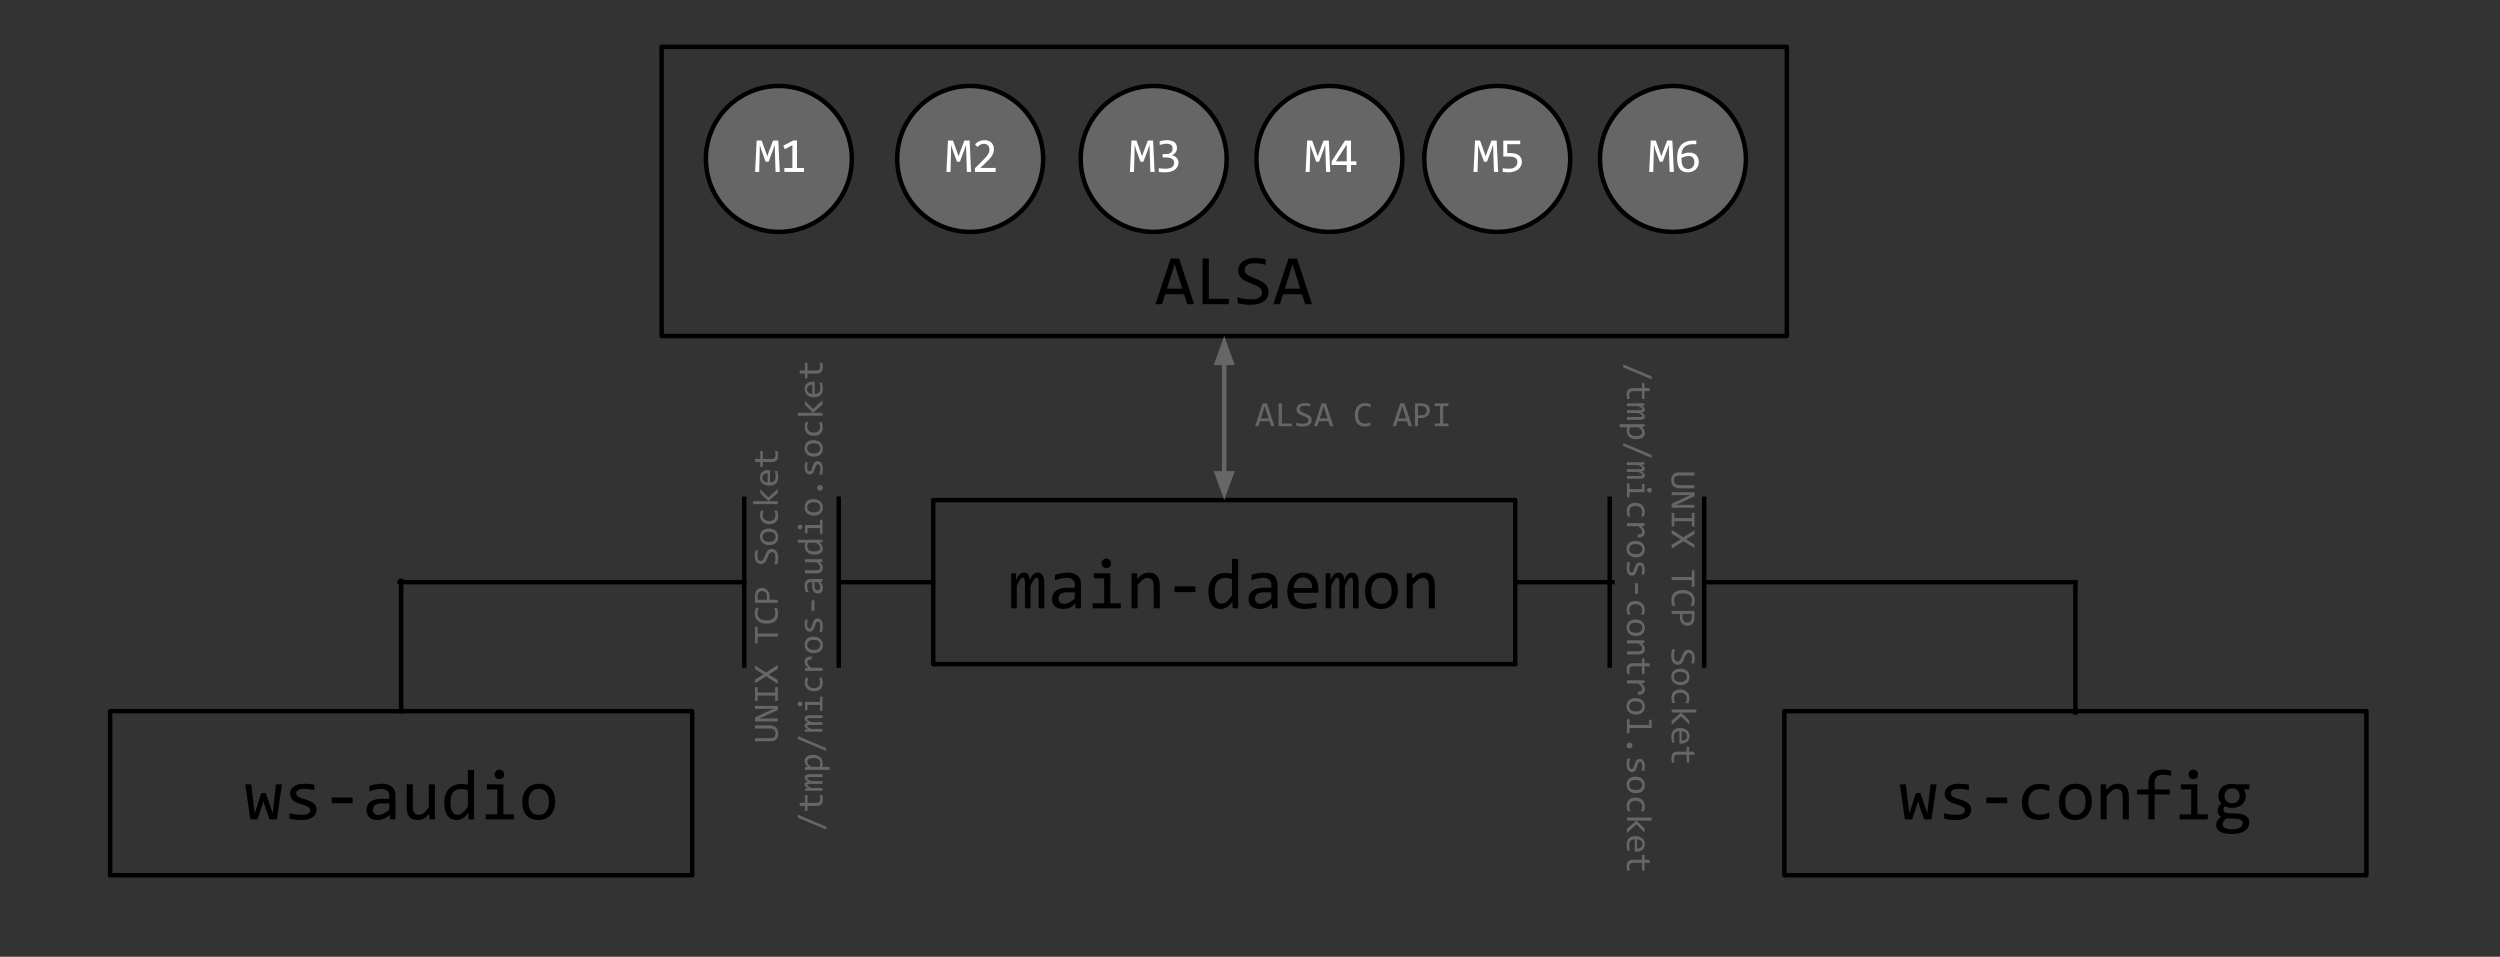 <?xml version="1.0" standalone="yes"?>

<svg version="1.1" viewBox="0.0 0.0 559.543 214.136" fill="none" stroke="none" stroke-linecap="square" stroke-miterlimit="10" xmlns="http://www.w3.org/2000/svg" xmlns:xlink="http://www.w3.org/1999/xlink"><rect x="0.0" y="0.0" width="559.543" height="214.136" fill="#333333" stroke="none"/><clipPath id="p.0"><path d="m0 0l559.543 0l0 214.136l-559.543 0l0 -214.136z" clip-rule="nonzero"></path></clipPath><g clip-path="url(#p.0)"><path fill="#000000" fill-opacity="0.0" d="m0 0l559.543 0l0 214.136l-559.543 0z" fill-rule="nonzero"></path><path fill="#000000" fill-opacity="0.0" d="m208.869 111.934l130.268 0l0 36.724l-130.268 0z" fill-rule="nonzero"></path><path stroke="#000000" stroke-width="1.0" stroke-linejoin="round" stroke-linecap="butt" d="m208.869 111.934l130.268 0l0 36.724l-130.268 0z" fill-rule="nonzero"></path><path fill="#000000" d="m232.464 136.157l0 -5.641q0 -0.359 -0.031 -0.594q-0.016 -0.234 -0.078 -0.375q-0.062 -0.141 -0.156 -0.188q-0.078 -0.062 -0.219 -0.062q-0.156 0 -0.297 0.094q-0.125 0.094 -0.281 0.312q-0.141 0.203 -0.328 0.562q-0.188 0.344 -0.438 0.844l0 5.047l-1.234 0l0 -5.484q0 -0.438 -0.031 -0.703q-0.031 -0.266 -0.094 -0.406q-0.047 -0.156 -0.141 -0.203q-0.094 -0.062 -0.234 -0.062q-0.141 0 -0.266 0.078q-0.125 0.078 -0.281 0.281q-0.141 0.203 -0.328 0.562q-0.188 0.344 -0.453 0.891l0 5.047l-1.25 0l0 -7.844l1.047 0l0.062 1.484q0.203 -0.438 0.391 -0.75q0.188 -0.312 0.391 -0.5q0.203 -0.203 0.438 -0.281q0.234 -0.094 0.516 -0.094q0.625 0 0.953 0.422q0.328 0.406 0.328 1.266q0.188 -0.406 0.359 -0.719q0.188 -0.312 0.391 -0.531q0.219 -0.219 0.469 -0.328q0.25 -0.109 0.578 -0.109q1.469 0 1.469 2.266l0 5.719l-1.25 0zm8.25 0l-0.031 -1.062q-0.641 0.641 -1.312 0.922q-0.656 0.281 -1.375 0.281q-0.672 0 -1.156 -0.172q-0.469 -0.172 -0.781 -0.469q-0.312 -0.312 -0.453 -0.719q-0.141 -0.406 -0.141 -0.875q0 -1.188 0.875 -1.844q0.875 -0.672 2.594 -0.672l1.625 0l0 -0.688q0 -0.703 -0.453 -1.109q-0.438 -0.422 -1.344 -0.422q-0.672 0 -1.312 0.156q-0.641 0.141 -1.328 0.406l0 -1.219q0.25 -0.094 0.562 -0.188q0.328 -0.094 0.672 -0.156q0.359 -0.078 0.734 -0.109q0.391 -0.047 0.781 -0.047q0.703 0 1.266 0.156q0.578 0.156 0.969 0.484q0.406 0.312 0.609 0.797q0.219 0.484 0.219 1.141l0 5.406l-1.219 0zm-0.156 -3.578l-1.719 0q-0.516 0 -0.891 0.109q-0.359 0.094 -0.594 0.281q-0.234 0.188 -0.344 0.453q-0.109 0.266 -0.109 0.594q0 0.219 0.062 0.438q0.078 0.203 0.234 0.359q0.156 0.156 0.406 0.25q0.25 0.094 0.609 0.094q0.469 0 1.062 -0.281q0.609 -0.281 1.281 -0.906l0 -1.391zm6.578 -3.141l-2.312 0l0 -1.125l3.688 0l0 6.703l2.344 0l0 1.141l-6.297 0l0 -1.141l2.578 0l0 -5.578zm0.484 -4.422q0.219 0 0.406 0.094q0.203 0.078 0.344 0.234q0.156 0.141 0.234 0.328q0.078 0.188 0.078 0.422q0 0.219 -0.078 0.422q-0.078 0.188 -0.234 0.344q-0.141 0.141 -0.344 0.219q-0.188 0.078 -0.406 0.078q-0.234 0 -0.438 -0.078q-0.188 -0.078 -0.328 -0.219q-0.141 -0.156 -0.234 -0.344q-0.078 -0.203 -0.078 -0.422q0 -0.234 0.078 -0.422q0.094 -0.188 0.234 -0.328q0.141 -0.156 0.328 -0.234q0.203 -0.094 0.438 -0.094zm5.641 3.297l1.219 0l0.047 1.266q0.344 -0.406 0.656 -0.672q0.328 -0.281 0.641 -0.438q0.312 -0.172 0.625 -0.234q0.328 -0.062 0.672 -0.062q1.203 0 1.828 0.719q0.625 0.703 0.625 2.141l0 5.125l-1.359 0l0 -5.016q0 -0.922 -0.344 -1.359q-0.344 -0.438 -1.031 -0.438q-0.25 0 -0.484 0.078q-0.234 0.062 -0.5 0.25q-0.25 0.188 -0.562 0.5q-0.297 0.312 -0.672 0.781l0 5.203l-1.359 0l0 -7.844zm14.281 4.219l-4.672 0l0 -1.281l4.672 0l0 1.281zm2.922 -0.141q0 -1.0 0.266 -1.766q0.281 -0.781 0.781 -1.312q0.5 -0.547 1.203 -0.812q0.719 -0.281 1.578 -0.281q0.375 0 0.734 0.047q0.375 0.047 0.719 0.141l0 -3.297l1.375 0l0 11.047l-1.219 0l-0.047 -1.484q-0.578 0.828 -1.25 1.234q-0.656 0.391 -1.422 0.391q-0.672 0 -1.188 -0.281q-0.516 -0.281 -0.859 -0.797q-0.328 -0.516 -0.5 -1.234q-0.172 -0.719 -0.172 -1.594zm1.391 -0.078q0 1.422 0.406 2.125q0.422 0.688 1.188 0.688q0.516 0 1.094 -0.453q0.578 -0.469 1.203 -1.375l0 -3.641q-0.328 -0.156 -0.734 -0.234q-0.406 -0.078 -0.812 -0.078q-1.109 0 -1.734 0.719q-0.609 0.719 -0.609 2.25zm12.844 3.844l-0.031 -1.062q-0.641 0.641 -1.312 0.922q-0.656 0.281 -1.375 0.281q-0.672 0 -1.156 -0.172q-0.469 -0.172 -0.781 -0.469q-0.312 -0.312 -0.453 -0.719q-0.141 -0.406 -0.141 -0.875q0 -1.188 0.875 -1.844q0.875 -0.672 2.594 -0.672l1.625 0l0 -0.688q0 -0.703 -0.453 -1.109q-0.438 -0.422 -1.344 -0.422q-0.672 0 -1.312 0.156q-0.641 0.141 -1.328 0.406l0 -1.219q0.25 -0.094 0.562 -0.188q0.328 -0.094 0.672 -0.156q0.359 -0.078 0.734 -0.109q0.391 -0.047 0.781 -0.047q0.703 0 1.266 0.156q0.578 0.156 0.969 0.484q0.406 0.312 0.609 0.797q0.219 0.484 0.219 1.141l0 5.406l-1.219 0zm-0.156 -3.578l-1.719 0q-0.516 0 -0.891 0.109q-0.359 0.094 -0.594 0.281q-0.234 0.188 -0.344 0.453q-0.109 0.266 -0.109 0.594q0 0.219 0.062 0.438q0.078 0.203 0.234 0.359q0.156 0.156 0.406 0.25q0.25 0.094 0.609 0.094q0.469 0 1.062 -0.281q0.609 -0.281 1.281 -0.906l0 -1.391zm10.531 -0.766q0 0.297 -0.016 0.5q0 0.188 -0.016 0.359l-5.5 0q0 1.203 0.672 1.844q0.672 0.641 1.938 0.641q0.344 0 0.688 -0.016q0.344 -0.031 0.656 -0.078q0.328 -0.047 0.609 -0.109q0.297 -0.062 0.547 -0.125l0 1.109q-0.547 0.156 -1.25 0.25q-0.703 0.109 -1.453 0.109q-1.0 0 -1.734 -0.266q-0.719 -0.281 -1.188 -0.797q-0.469 -0.531 -0.688 -1.281q-0.219 -0.75 -0.219 -1.703q0 -0.828 0.234 -1.562q0.234 -0.75 0.688 -1.297q0.469 -0.562 1.125 -0.891q0.672 -0.328 1.516 -0.328q0.812 0 1.438 0.266q0.641 0.25 1.078 0.719q0.438 0.469 0.656 1.156q0.219 0.672 0.219 1.5zm-1.406 -0.188q0.016 -0.531 -0.109 -0.953q-0.125 -0.438 -0.391 -0.75q-0.25 -0.312 -0.641 -0.484q-0.391 -0.188 -0.906 -0.188q-0.453 0 -0.828 0.172q-0.359 0.172 -0.625 0.484q-0.266 0.312 -0.438 0.75q-0.156 0.438 -0.188 0.969l4.125 0zm9.172 4.531l0 -5.641q0 -0.359 -0.031 -0.594q-0.016 -0.234 -0.078 -0.375q-0.062 -0.141 -0.156 -0.188q-0.078 -0.062 -0.219 -0.062q-0.156 0 -0.297 0.094q-0.125 0.094 -0.281 0.312q-0.141 0.203 -0.328 0.562q-0.188 0.344 -0.438 0.844l0 5.047l-1.234 0l0 -5.484q0 -0.438 -0.031 -0.703q-0.031 -0.266 -0.094 -0.406q-0.047 -0.156 -0.141 -0.203q-0.094 -0.062 -0.234 -0.062q-0.141 0 -0.266 0.078q-0.125 0.078 -0.281 0.281q-0.141 0.203 -0.328 0.562q-0.188 0.344 -0.453 0.891l0 5.047l-1.25 0l0 -7.844l1.047 0l0.062 1.484q0.203 -0.438 0.391 -0.75q0.188 -0.312 0.391 -0.5q0.203 -0.203 0.438 -0.281q0.234 -0.094 0.516 -0.094q0.625 0 0.953 0.422q0.328 0.406 0.328 1.266q0.188 -0.406 0.359 -0.719q0.188 -0.312 0.391 -0.531q0.219 -0.219 0.469 -0.328q0.25 -0.109 0.578 -0.109q1.469 0 1.469 2.266l0 5.719l-1.25 0zm10.031 -3.984q0 0.906 -0.266 1.672q-0.25 0.766 -0.734 1.312q-0.484 0.531 -1.188 0.844q-0.688 0.297 -1.562 0.297q-0.844 0 -1.516 -0.266q-0.672 -0.266 -1.141 -0.766q-0.453 -0.516 -0.703 -1.266q-0.25 -0.75 -0.25 -1.719q0 -0.922 0.25 -1.672q0.266 -0.75 0.75 -1.297q0.484 -0.547 1.172 -0.844q0.703 -0.297 1.594 -0.297q0.844 0 1.5 0.266q0.672 0.25 1.141 0.766q0.469 0.5 0.703 1.25q0.25 0.75 0.25 1.719zm-1.391 0.062q0 -0.734 -0.156 -1.266q-0.156 -0.547 -0.453 -0.906q-0.297 -0.375 -0.734 -0.547q-0.422 -0.188 -0.938 -0.188q-0.609 0 -1.047 0.234q-0.438 0.234 -0.719 0.641q-0.266 0.391 -0.406 0.922q-0.125 0.531 -0.125 1.109q0 0.719 0.156 1.266q0.172 0.547 0.469 0.922q0.297 0.359 0.719 0.547q0.422 0.172 0.953 0.172q0.609 0 1.031 -0.234q0.438 -0.234 0.719 -0.625q0.281 -0.406 0.406 -0.938q0.125 -0.531 0.125 -1.109zm3.359 -3.922l1.219 0l0.047 1.266q0.344 -0.406 0.656 -0.672q0.328 -0.281 0.641 -0.438q0.312 -0.172 0.625 -0.234q0.328 -0.062 0.672 -0.062q1.203 0 1.828 0.719q0.625 0.703 0.625 2.141l0 5.125l-1.359 0l0 -5.016q0 -0.922 -0.344 -1.359q-0.344 -0.438 -1.031 -0.438q-0.25 0 -0.484 0.078q-0.234 0.062 -0.5 0.25q-0.25 0.188 -0.562 0.5q-0.297 0.312 -0.672 0.781l0 5.203l-1.359 0l0 -7.844z" fill-rule="nonzero"></path><path fill="#000000" fill-opacity="0.0" d="m148.081 10.488l251.843 0l0 64.724l-251.843 0z" fill-rule="nonzero"></path><path stroke="#000000" stroke-width="1.0" stroke-linejoin="round" stroke-linecap="butt" d="m148.081 10.488l251.843 0l0 64.724l-251.843 0z" fill-rule="nonzero"></path><path fill="#000000" fill-opacity="0.0" d="m274.003 111.934l0 -36.724" fill-rule="nonzero"></path><path stroke="#666666" stroke-width="1.0" stroke-linejoin="round" stroke-linecap="butt" d="m274.003 105.934l0 -24.724" fill-rule="evenodd"></path><path fill="#666666" stroke="#666666" stroke-width="1.0" stroke-linecap="butt" d="m272.351 105.934l1.652 4.538l1.652 -4.538z" fill-rule="evenodd"></path><path fill="#666666" stroke="#666666" stroke-width="1.0" stroke-linecap="butt" d="m275.654 81.21l-1.652 -4.538l-1.652 4.538z" fill-rule="evenodd"></path><path fill="#000000" fill-opacity="0.0" d="m237.654 43.725l76.945 0l0 22.74l-76.945 0z" fill-rule="nonzero"></path><path fill="#000000" d="m267.251 68.085l-1.516 0l-0.703 -2.234l-4.25 0l-0.719 2.234l-1.453 0l3.391 -10.219l1.906 0l3.344 10.219zm-2.625 -3.469l-1.719 -5.469l-1.734 5.469l3.453 0zm10.406 3.469l-5.875 0l0 -10.219l1.406 0l0 9.031l4.469 0l0 1.188zm8.891 -2.766q0 0.719 -0.297 1.266q-0.297 0.547 -0.828 0.922q-0.531 0.359 -1.281 0.547q-0.75 0.172 -1.641 0.172q-0.406 0 -0.812 -0.031q-0.406 -0.031 -0.781 -0.078q-0.359 -0.047 -0.688 -0.109q-0.328 -0.062 -0.594 -0.141l0 -1.344q0.578 0.219 1.312 0.344q0.734 0.125 1.656 0.125q0.672 0 1.141 -0.094q0.484 -0.109 0.781 -0.312q0.297 -0.219 0.438 -0.516q0.141 -0.297 0.141 -0.672q0 -0.422 -0.234 -0.703q-0.234 -0.297 -0.609 -0.531q-0.375 -0.234 -0.859 -0.422q-0.469 -0.188 -0.969 -0.391q-0.5 -0.203 -0.984 -0.438q-0.484 -0.25 -0.859 -0.562q-0.375 -0.328 -0.609 -0.766q-0.219 -0.438 -0.219 -1.047q0 -0.516 0.219 -1.016q0.219 -0.516 0.672 -0.906q0.469 -0.406 1.188 -0.641q0.719 -0.25 1.719 -0.25q0.266 0 0.562 0.031q0.297 0.016 0.609 0.062q0.312 0.047 0.609 0.109q0.297 0.047 0.562 0.109l0 1.25q-0.609 -0.172 -1.219 -0.266q-0.594 -0.094 -1.156 -0.094q-1.188 0 -1.75 0.406q-0.562 0.391 -0.562 1.062q0 0.422 0.219 0.719q0.234 0.297 0.609 0.531q0.375 0.234 0.859 0.422q0.484 0.188 0.984 0.391q0.5 0.203 0.969 0.453q0.484 0.234 0.859 0.578q0.375 0.328 0.609 0.781q0.234 0.438 0.234 1.047zm9.719 2.766l-1.516 0l-0.703 -2.234l-4.25 0l-0.719 2.234l-1.453 0l3.391 -10.219l1.906 0l3.344 10.219zm-2.625 -3.469l-1.719 -5.469l-1.734 5.469l3.453 0z" fill-rule="nonzero"></path><path fill="#666666" d="m157.992 35.57l0 0c0 -9.019 7.312 -16.331 16.331 -16.331l0 0c4.331 0 8.485 1.721 11.548 4.783c3.063 3.063 4.783 7.216 4.783 11.548l0 0c0 9.019 -7.312 16.331 -16.331 16.331l0 0c-9.019 0 -16.331 -7.312 -16.331 -16.331z" fill-rule="nonzero"></path><path stroke="#000000" stroke-width="1.0" stroke-linejoin="round" stroke-linecap="butt" d="m157.992 35.57l0 0c0 -9.019 7.312 -16.331 16.331 -16.331l0 0c4.331 0 8.485 1.721 11.548 4.783c3.063 3.063 4.783 7.216 4.783 11.548l0 0c0 9.019 -7.312 16.331 -16.331 16.331l0 0c-9.019 0 -16.331 -7.312 -16.331 -16.331z" fill-rule="nonzero"></path><path fill="#000000" fill-opacity="0.0" d="m159.741 19.239l32.661 0l0 32.661l-32.661 0z" fill-rule="nonzero"></path><path fill="#ffffff" d="m174.522 38.479l-0.938 0l-0.141 -4.375l-0.047 -1.688l-0.328 0.984l-1.047 2.797l-0.656 0l-0.984 -2.688l-0.328 -1.094l-0.016 1.766l-0.125 4.297l-0.906 0l0.344 -7.016l1.125 0l0.953 2.641l0.297 0.891l0.297 -0.891l1.0 -2.641l1.172 0l0.328 7.016zm5.437 0l-4.406 0l0 -0.875l1.797 0l0 -5.125l-1.688 0.922l-0.344 -0.797l2.234 -1.172l0.828 0l0 6.172l1.578 0l0 0.875z" fill-rule="nonzero"></path><path fill="#666666" d="m200.811 35.57l0 0c0 -9.019 7.312 -16.331 16.331 -16.331l0 0c4.331 0 8.485 1.721 11.548 4.783c3.063 3.063 4.783 7.216 4.783 11.548l0 0c0 9.019 -7.312 16.331 -16.331 16.331l0 0c-9.019 0 -16.331 -7.312 -16.331 -16.331z" fill-rule="nonzero"></path><path stroke="#000000" stroke-width="1.0" stroke-linejoin="round" stroke-linecap="butt" d="m200.811 35.57l0 0c0 -9.019 7.312 -16.331 16.331 -16.331l0 0c4.331 0 8.485 1.721 11.548 4.783c3.063 3.063 4.783 7.216 4.783 11.548l0 0c0 9.019 -7.312 16.331 -16.331 16.331l0 0c-9.019 0 -16.331 -7.312 -16.331 -16.331z" fill-rule="nonzero"></path><path fill="#000000" fill-opacity="0.0" d="m202.56 19.239l32.661 0l0 32.661l-32.661 0z" fill-rule="nonzero"></path><path fill="#ffffff" d="m217.341 38.479l-0.938 0l-0.141 -4.375l-0.047 -1.688l-0.328 0.984l-1.047 2.797l-0.656 0l-0.984 -2.688l-0.328 -1.094l-0.016 1.766l-0.125 4.297l-0.906 0l0.344 -7.016l1.125 0l0.953 2.641l0.297 0.891l0.297 -0.891l1.0 -2.641l1.172 0l0.328 7.016zm5.499 0l-4.625 0l0 -0.844l1.812 -1.797q0.438 -0.438 0.719 -0.766q0.281 -0.328 0.438 -0.594q0.156 -0.266 0.203 -0.5q0.062 -0.234 0.062 -0.5q0 -0.266 -0.078 -0.5q-0.062 -0.234 -0.219 -0.406q-0.141 -0.172 -0.375 -0.281q-0.219 -0.109 -0.547 -0.109q-0.438 0 -0.812 0.203q-0.359 0.203 -0.672 0.516l-0.516 -0.609q0.406 -0.422 0.922 -0.672q0.516 -0.25 1.203 -0.25q0.469 0 0.844 0.141q0.391 0.125 0.672 0.391q0.281 0.266 0.422 0.656q0.156 0.375 0.156 0.844q0 0.406 -0.109 0.75q-0.094 0.344 -0.312 0.688q-0.219 0.344 -0.547 0.719q-0.328 0.359 -0.781 0.797l-1.281 1.234l3.422 0l0 0.891z" fill-rule="nonzero"></path><path fill="#666666" d="m241.882 35.57l0 0c0 -9.019 7.311 -16.331 16.331 -16.331l0 0c4.331 0 8.485 1.721 11.548 4.783c3.063 3.063 4.783 7.216 4.783 11.548l0 0c0 9.019 -7.311 16.331 -16.331 16.331l0 0c-9.019 0 -16.331 -7.312 -16.331 -16.331z" fill-rule="nonzero"></path><path stroke="#000000" stroke-width="1.0" stroke-linejoin="round" stroke-linecap="butt" d="m241.882 35.57l0 0c0 -9.019 7.311 -16.331 16.331 -16.331l0 0c4.331 0 8.485 1.721 11.548 4.783c3.063 3.063 4.783 7.216 4.783 11.548l0 0c0 9.019 -7.311 16.331 -16.331 16.331l0 0c-9.019 0 -16.331 -7.312 -16.331 -16.331z" fill-rule="nonzero"></path><path fill="#000000" fill-opacity="0.0" d="m243.631 19.239l32.661 0l0 32.661l-32.661 0z" fill-rule="nonzero"></path><path fill="#ffffff" d="m258.412 38.479l-0.938 0l-0.141 -4.375l-0.047 -1.688l-0.328 0.984l-1.047 2.797l-0.656 0l-0.984 -2.688l-0.328 -1.094l-0.016 1.766l-0.125 4.297l-0.906 0l0.344 -7.016l1.125 0l0.953 2.641l0.297 0.891l0.297 -0.891l1 -2.641l1.172 0l0.328 7.016zm5.359 -2.125q0 0.453 -0.188 0.859q-0.188 0.406 -0.562 0.719q-0.375 0.297 -0.953 0.469q-0.562 0.172 -1.328 0.172q-0.406 0 -0.75 -0.031q-0.328 -0.016 -0.625 -0.062l0 -0.844q0.344 0.062 0.703 0.094q0.375 0.031 0.766 0.031q0.531 0 0.891 -0.094q0.375 -0.094 0.609 -0.266q0.25 -0.172 0.344 -0.422q0.109 -0.266 0.109 -0.578q0 -0.297 -0.125 -0.5q-0.125 -0.219 -0.359 -0.359q-0.234 -0.156 -0.562 -0.219q-0.328 -0.078 -0.703 -0.078l-0.812 0l0 -0.766l0.812 0q0.328 0 0.578 -0.078q0.266 -0.094 0.453 -0.25q0.188 -0.156 0.281 -0.375q0.094 -0.234 0.094 -0.516q0 -0.578 -0.344 -0.828q-0.344 -0.266 -1.0 -0.266q-0.359 0 -0.734 0.078q-0.375 0.062 -0.812 0.203l0 -0.812q0.188 -0.062 0.391 -0.109q0.219 -0.062 0.422 -0.094q0.203 -0.031 0.406 -0.047q0.203 -0.016 0.391 -0.016q0.562 0 0.984 0.125q0.422 0.109 0.703 0.344q0.297 0.219 0.438 0.547q0.141 0.312 0.141 0.719q0 0.594 -0.312 1.016q-0.297 0.406 -0.844 0.641q0.281 0.047 0.547 0.172q0.266 0.125 0.469 0.328q0.219 0.203 0.344 0.484q0.141 0.266 0.141 0.609z" fill-rule="nonzero"></path><path fill="#666666" d="m281.205 35.57l0 0c0 -9.019 7.312 -16.331 16.331 -16.331l0 0c4.331 0 8.485 1.721 11.548 4.783c3.063 3.063 4.783 7.216 4.783 11.548l0 0c0 9.019 -7.312 16.331 -16.331 16.331l0 0c-9.019 0 -16.331 -7.312 -16.331 -16.331z" fill-rule="nonzero"></path><path stroke="#000000" stroke-width="1.0" stroke-linejoin="round" stroke-linecap="butt" d="m281.205 35.57l0 0c0 -9.019 7.312 -16.331 16.331 -16.331l0 0c4.331 0 8.485 1.721 11.548 4.783c3.063 3.063 4.783 7.216 4.783 11.548l0 0c0 9.019 -7.312 16.331 -16.331 16.331l0 0c-9.019 0 -16.331 -7.312 -16.331 -16.331z" fill-rule="nonzero"></path><path fill="#000000" fill-opacity="0.0" d="m282.954 19.239l32.661 0l0 32.661l-32.661 0z" fill-rule="nonzero"></path><path fill="#ffffff" d="m297.735 38.479l-0.938 0l-0.141 -4.375l-0.047 -1.688l-0.328 0.984l-1.047 2.797l-0.656 0l-0.984 -2.688l-0.328 -1.094l-0.016 1.766l-0.125 4.297l-0.906 0l0.344 -7.016l1.125 0l0.953 2.641l0.297 0.891l0.297 -0.891l1.0 -2.641l1.172 0l0.328 7.016zm5.843 -1.547l-1.203 0l0 1.547l-0.953 0l0 -1.547l-3.375 0l0 -0.828l2.984 -4.641l1.344 0l0 4.641l1.203 0l0 0.828zm-2.156 -4.578l-2.438 3.75l2.438 0l0 -3.75z" fill-rule="nonzero"></path><path fill="#666666" d="m318.78 35.57l0 0c0 -9.019 7.311 -16.331 16.331 -16.331l0 0c4.331 0 8.485 1.721 11.548 4.783c3.063 3.063 4.783 7.216 4.783 11.548l0 0c0 9.019 -7.312 16.331 -16.331 16.331l0 0c-9.019 0 -16.331 -7.312 -16.331 -16.331z" fill-rule="nonzero"></path><path stroke="#000000" stroke-width="1.0" stroke-linejoin="round" stroke-linecap="butt" d="m318.78 35.57l0 0c0 -9.019 7.311 -16.331 16.331 -16.331l0 0c4.331 0 8.485 1.721 11.548 4.783c3.063 3.063 4.783 7.216 4.783 11.548l0 0c0 9.019 -7.312 16.331 -16.331 16.331l0 0c-9.019 0 -16.331 -7.312 -16.331 -16.331z" fill-rule="nonzero"></path><path fill="#000000" fill-opacity="0.0" d="m320.529 19.239l32.661 0l0 32.661l-32.661 0z" fill-rule="nonzero"></path><path fill="#ffffff" d="m335.31 38.479l-0.938 0l-0.141 -4.375l-0.047 -1.688l-0.328 0.984l-1.047 2.797l-0.656 0l-0.984 -2.688l-0.328 -1.094l-0.016 1.766l-0.125 4.297l-0.906 0l0.344 -7.016l1.125 0l0.953 2.641l0.297 0.891l0.297 -0.891l1.0 -2.641l1.172 0l0.328 7.016zm5.312 -2.25q0 0.531 -0.234 0.969q-0.219 0.422 -0.609 0.734q-0.391 0.297 -0.938 0.469q-0.531 0.172 -1.156 0.172q-0.156 0 -0.344 -0.016q-0.172 0 -0.359 -0.016q-0.172 -0.016 -0.344 -0.031q-0.156 -0.016 -0.297 -0.031l0 -0.844q0.297 0.062 0.672 0.094q0.375 0.031 0.75 0.031q0.422 0 0.766 -0.094q0.344 -0.109 0.578 -0.297q0.25 -0.188 0.375 -0.453q0.141 -0.281 0.141 -0.625q0 -0.656 -0.469 -0.953q-0.469 -0.297 -1.359 -0.297l-1.328 0l0 -3.578l3.781 0l0 0.812l-2.906 0l0 1.969l0.625 0q0.5 0 0.969 0.094q0.484 0.094 0.859 0.328q0.375 0.219 0.594 0.609q0.234 0.375 0.234 0.953z" fill-rule="nonzero"></path><path fill="#666666" d="m358.102 35.57l0 0c0 -9.019 7.312 -16.331 16.331 -16.331l0 0c4.331 0 8.485 1.721 11.548 4.783c3.063 3.063 4.783 7.216 4.783 11.548l0 0c0 9.019 -7.312 16.331 -16.331 16.331l0 0c-9.019 0 -16.331 -7.312 -16.331 -16.331z" fill-rule="nonzero"></path><path stroke="#000000" stroke-width="1.0" stroke-linejoin="round" stroke-linecap="butt" d="m358.102 35.57l0 0c0 -9.019 7.312 -16.331 16.331 -16.331l0 0c4.331 0 8.485 1.721 11.548 4.783c3.063 3.063 4.783 7.216 4.783 11.548l0 0c0 9.019 -7.312 16.331 -16.331 16.331l0 0c-9.019 0 -16.331 -7.312 -16.331 -16.331z" fill-rule="nonzero"></path><path fill="#000000" fill-opacity="0.0" d="m359.851 19.239l32.661 0l0 32.661l-32.661 0z" fill-rule="nonzero"></path><path fill="#ffffff" d="m374.633 38.479l-0.938 0l-0.141 -4.375l-0.047 -1.688l-0.328 0.984l-1.047 2.797l-0.656 0l-0.984 -2.688l-0.328 -1.094l-0.016 1.766l-0.125 4.297l-0.906 0l0.344 -7.016l1.125 0l0.953 2.641l0.297 0.891l0.297 -0.891l1.0 -2.641l1.172 0l0.328 7.016zm5.578 -2.219q0 0.484 -0.172 0.906q-0.172 0.422 -0.5 0.734q-0.328 0.312 -0.781 0.5q-0.453 0.172 -1.0 0.172q-0.578 0 -1.031 -0.188q-0.438 -0.188 -0.75 -0.562q-0.297 -0.391 -0.453 -0.969q-0.156 -0.594 -0.156 -1.391q0 -0.531 0.062 -1.031q0.078 -0.516 0.234 -0.953q0.172 -0.453 0.438 -0.812q0.266 -0.375 0.656 -0.641q0.406 -0.266 0.953 -0.406q0.547 -0.156 1.266 -0.156l0.688 0l0 0.812l-0.75 0q-0.625 0 -1.094 0.156q-0.469 0.141 -0.781 0.422q-0.297 0.266 -0.469 0.656q-0.172 0.391 -0.203 0.859l-0.031 0.219q0.344 -0.188 0.781 -0.312q0.453 -0.125 0.969 -0.125q0.531 0 0.922 0.156q0.406 0.156 0.672 0.438q0.266 0.281 0.391 0.672q0.141 0.375 0.141 0.844zm-0.984 0.047q0 -0.312 -0.078 -0.578q-0.078 -0.266 -0.25 -0.438q-0.156 -0.188 -0.406 -0.281q-0.25 -0.094 -0.609 -0.094q-0.203 0 -0.422 0.047q-0.203 0.031 -0.406 0.094q-0.203 0.062 -0.391 0.156q-0.172 0.078 -0.328 0.172q0 0.703 0.094 1.172q0.109 0.453 0.297 0.734q0.188 0.281 0.469 0.406q0.281 0.109 0.641 0.109q0.312 0 0.562 -0.094q0.25 -0.109 0.438 -0.297q0.188 -0.188 0.281 -0.469q0.109 -0.281 0.109 -0.641z" fill-rule="nonzero"></path><path fill="#000000" fill-opacity="0.0" d="m271.877 78.705l64.724 0l0 22.74l-64.724 0z" fill-rule="nonzero"></path><path fill="#666666" d="m285.236 95.385l-0.75 0l-0.359 -1.109l-2.125 0l-0.359 1.109l-0.719 0l1.688 -5.109l0.953 0l1.672 5.109zm-1.312 -1.734l-0.859 -2.734l-0.859 2.734l1.719 0zm5.195 1.734l-2.938 0l0 -5.109l0.719 0l0 4.516l2.219 0l0 0.594zm4.445 -1.391q0 0.375 -0.156 0.656q-0.141 0.266 -0.406 0.453q-0.266 0.172 -0.641 0.266q-0.359 0.094 -0.812 0.094q-0.203 0 -0.406 -0.016q-0.203 -0.016 -0.391 -0.047q-0.188 -0.031 -0.359 -0.062q-0.156 -0.031 -0.281 -0.062l0 -0.672q0.297 0.109 0.656 0.172q0.359 0.062 0.828 0.062q0.344 0 0.578 -0.047q0.234 -0.062 0.375 -0.156q0.156 -0.109 0.219 -0.25q0.078 -0.156 0.078 -0.344q0 -0.203 -0.125 -0.344q-0.109 -0.156 -0.297 -0.266q-0.188 -0.125 -0.438 -0.219q-0.234 -0.094 -0.484 -0.188q-0.25 -0.109 -0.484 -0.219q-0.234 -0.125 -0.422 -0.281q-0.188 -0.172 -0.312 -0.391q-0.109 -0.219 -0.109 -0.516q0 -0.266 0.109 -0.516q0.109 -0.266 0.328 -0.453q0.234 -0.203 0.594 -0.312q0.375 -0.125 0.875 -0.125q0.125 0 0.266 0.016q0.156 0 0.312 0.031q0.156 0.016 0.297 0.047q0.156 0.016 0.281 0.047l0 0.625q-0.297 -0.078 -0.594 -0.125q-0.297 -0.047 -0.578 -0.047q-0.609 0 -0.891 0.203q-0.281 0.203 -0.281 0.531q0 0.203 0.109 0.359q0.125 0.141 0.312 0.266q0.188 0.109 0.422 0.219q0.25 0.094 0.5 0.203q0.25 0.094 0.484 0.219q0.25 0.109 0.438 0.281q0.188 0.156 0.297 0.391q0.109 0.219 0.109 0.516zm4.867 1.391l-0.75 0l-0.359 -1.109l-2.125 0l-0.359 1.109l-0.719 0l1.688 -5.109l0.953 0l1.672 5.109zm-1.312 -1.734l-0.859 -2.734l-0.859 2.734l1.719 0zm9.641 1.547q-0.609 0.25 -1.281 0.25q-1.094 0 -1.672 -0.641q-0.578 -0.656 -0.578 -1.922q0 -0.609 0.156 -1.109q0.172 -0.5 0.469 -0.844q0.297 -0.344 0.719 -0.531q0.422 -0.188 0.938 -0.188q0.359 0 0.656 0.062q0.312 0.062 0.594 0.188l0 0.688q-0.281 -0.156 -0.578 -0.234q-0.297 -0.078 -0.641 -0.078q-0.359 0 -0.656 0.141q-0.297 0.125 -0.5 0.391q-0.203 0.25 -0.312 0.625q-0.109 0.359 -0.109 0.828q0 1.0 0.406 1.5q0.406 0.5 1.188 0.5q0.328 0 0.625 -0.078q0.297 -0.078 0.578 -0.203l0 0.656zm9.266 0.188l-0.75 0l-0.359 -1.109l-2.125 0l-0.359 1.109l-0.719 0l1.688 -5.109l0.953 0l1.672 5.109zm-1.312 -1.734l-0.859 -2.734l-0.859 2.734l1.719 0zm5.32 -1.812q0 0.312 -0.125 0.625q-0.109 0.297 -0.359 0.547q-0.234 0.234 -0.625 0.391q-0.375 0.156 -0.906 0.156l-0.641 0l0 1.828l-0.688 0l0 -5.109l1.438 0q0.375 0 0.719 0.094q0.344 0.078 0.609 0.266q0.266 0.188 0.422 0.484q0.156 0.297 0.156 0.719zm-0.719 0.031q0 -0.484 -0.328 -0.75q-0.312 -0.266 -0.891 -0.266l-0.719 0l0 2.109l0.656 0q0.609 0 0.938 -0.266q0.344 -0.281 0.344 -0.828zm2.992 -1.0l-1.172 0l0 -0.594l3.062 0l0 0.594l-1.188 0l0 3.922l1.188 0l0 0.594l-3.062 0l0 -0.594l1.172 0l0 -3.922z" fill-rule="nonzero"></path><path fill="#000000" fill-opacity="0.0" d="m187.724 111.635l0 37.323" fill-rule="nonzero"></path><path stroke="#000000" stroke-width="1.0" stroke-linejoin="round" stroke-linecap="butt" d="m187.724 111.635l0 37.323" fill-rule="nonzero"></path><path fill="#000000" fill-opacity="0.0" d="m208.869 130.297l-20.567 0" fill-rule="nonzero"></path><path stroke="#000000" stroke-width="1.0" stroke-linejoin="round" stroke-linecap="butt" d="m208.869 130.297l-20.567 0" fill-rule="nonzero"></path><path fill="#000000" fill-opacity="0.0" d="m360.281 111.635l0 37.323" fill-rule="nonzero"></path><path stroke="#000000" stroke-width="1.0" stroke-linejoin="round" stroke-linecap="butt" d="m360.281 111.635l0 37.323" fill-rule="nonzero"></path><path fill="#000000" fill-opacity="0.0" d="m360.869 130.297l-21.732 0" fill-rule="nonzero"></path><path stroke="#000000" stroke-width="1.0" stroke-linejoin="round" stroke-linecap="butt" d="m360.869 130.297l-21.732 0" fill-rule="nonzero"></path><path fill="#000000" fill-opacity="0.0" d="m166.57 111.635l0 37.323" fill-rule="nonzero"></path><path stroke="#000000" stroke-width="1.0" stroke-linejoin="round" stroke-linecap="butt" d="m166.57 111.635l0 37.323" fill-rule="nonzero"></path><path fill="#000000" fill-opacity="0.0" d="m166.58 130.297l-77.134 0" fill-rule="nonzero"></path><path stroke="#000000" stroke-width="1.0" stroke-linejoin="round" stroke-linecap="butt" d="m166.58 130.297l-77.134 0" fill-rule="nonzero"></path><path fill="#000000" fill-opacity="0.0" d="m157.41 198.481l0 -130.268l42.709 0l0 130.268z" fill-rule="nonzero"></path><path fill="#666666" d="m172.308 162.351q0.422 0 0.766 0.125q0.344 0.125 0.594 0.359q0.234 0.219 0.375 0.562q0.125 0.328 0.125 0.766q0 0.469 -0.125 0.812q-0.141 0.328 -0.359 0.531q-0.234 0.203 -0.547 0.312q-0.328 0.094 -0.719 0.094l-3.438 0l0 -0.703l3.375 0q0.312 0 0.547 -0.047q0.219 -0.062 0.375 -0.188q0.141 -0.141 0.219 -0.344q0.078 -0.203 0.078 -0.5q0 -0.547 -0.312 -0.812q-0.328 -0.266 -0.906 -0.266l-3.375 0l0 -0.703l3.328 0zm1.781 -4.352l0 0.906l-3.188 1.484l-1.016 0.438l2.562 0l1.641 0l0 0.641l-5.109 0l0 -0.891l3.016 -1.422l1.172 -0.516l-2.734 0l-1.453 0l0 -0.641l5.109 0zm-4.516 -2.305l0 1.172l-0.594 0l0 -3.062l0.594 0l0 1.188l3.922 0l0 -1.188l0.594 0l0 3.062l-0.594 0l0 -1.172l-3.922 0zm4.516 -6.867l0 0.891l-2.062 1.234l2.062 1.25l0 0.859l-2.609 -1.688l-2.5 1.562l0 -0.828l1.922 -1.172l-1.922 -1.172l0 -0.797l2.469 1.562l2.641 -1.703zm-4.516 -8.547l0 1.516l4.516 0l0 0.703l-4.516 0l0 1.5l-0.594 0l0 -3.719l0.594 0zm4.328 -4.227q0.25 0.609 0.25 1.281q0 1.094 -0.641 1.672q-0.656 0.578 -1.922 0.578q-0.609 0 -1.109 -0.156q-0.5 -0.172 -0.844 -0.469q-0.344 -0.297 -0.531 -0.719q-0.188 -0.422 -0.188 -0.938q0 -0.359 0.062 -0.656q0.062 -0.312 0.188 -0.594l0.688 0q-0.156 0.281 -0.234 0.578q-0.078 0.297 -0.078 0.641q0 0.359 0.141 0.656q0.125 0.297 0.391 0.5q0.25 0.203 0.625 0.312q0.359 0.109 0.828 0.109q1.0 0 1.5 -0.406q0.5 -0.406 0.5 -1.188q0 -0.328 -0.078 -0.625q-0.078 -0.297 -0.203 -0.578l0.656 0zm-3.359 -4.477q0.312 0 0.625 0.125q0.297 0.109 0.547 0.359q0.234 0.234 0.391 0.625q0.156 0.375 0.156 0.906l0 0.641l1.828 0l0 0.688l-5.109 0l0 -1.438q0 -0.375 0.094 -0.719q0.078 -0.344 0.266 -0.609q0.188 -0.266 0.484 -0.422q0.297 -0.156 0.719 -0.156zm0.031 0.719q-0.484 0 -0.75 0.328q-0.266 0.312 -0.266 0.891l0 0.719l2.109 0l0 -0.656q0 -0.609 -0.266 -0.938q-0.281 -0.344 -0.828 -0.344zm2.125 -9.438q0.375 0 0.656 0.156q0.266 0.141 0.453 0.406q0.172 0.266 0.266 0.641q0.094 0.359 0.094 0.812q0 0.203 -0.016 0.406q-0.016 0.203 -0.047 0.391q-0.031 0.188 -0.062 0.359q-0.031 0.156 -0.062 0.281l-0.672 0q0.109 -0.297 0.172 -0.656q0.062 -0.359 0.062 -0.828q0 -0.344 -0.047 -0.578q-0.062 -0.234 -0.156 -0.375q-0.109 -0.156 -0.25 -0.219q-0.156 -0.078 -0.344 -0.078q-0.203 0 -0.344 0.125q-0.156 0.109 -0.266 0.297q-0.125 0.188 -0.219 0.438q-0.094 0.234 -0.188 0.484q-0.109 0.25 -0.219 0.484q-0.125 0.234 -0.281 0.422q-0.172 0.188 -0.391 0.312q-0.219 0.109 -0.516 0.109q-0.266 0 -0.516 -0.109q-0.266 -0.109 -0.453 -0.328q-0.203 -0.234 -0.312 -0.594q-0.125 -0.375 -0.125 -0.875q0 -0.125 0.016 -0.266q0 -0.156 0.031 -0.312q0.016 -0.156 0.047 -0.297q0.016 -0.156 0.047 -0.281l0.625 0q-0.078 0.297 -0.125 0.594q-0.047 0.297 -0.047 0.578q0 0.609 0.203 0.891q0.203 0.281 0.531 0.281q0.203 0 0.359 -0.109q0.141 -0.125 0.266 -0.312q0.109 -0.188 0.219 -0.422q0.094 -0.25 0.203 -0.5q0.094 -0.25 0.219 -0.484q0.109 -0.25 0.281 -0.438q0.156 -0.188 0.391 -0.297q0.219 -0.109 0.516 -0.109zm-0.609 -4.555q0.469 0 0.844 0.141q0.375 0.125 0.656 0.375q0.266 0.234 0.422 0.578q0.156 0.344 0.156 0.797q0 0.422 -0.125 0.75q-0.141 0.328 -0.391 0.562q-0.266 0.234 -0.641 0.359q-0.375 0.125 -0.859 0.125q-0.453 0 -0.828 -0.125q-0.391 -0.141 -0.656 -0.375q-0.266 -0.25 -0.422 -0.594q-0.156 -0.344 -0.156 -0.781q0 -0.422 0.141 -0.75q0.125 -0.344 0.375 -0.578q0.25 -0.234 0.625 -0.359q0.375 -0.125 0.859 -0.125zm0.031 0.703q-0.359 0 -0.625 0.078q-0.281 0.078 -0.453 0.234q-0.188 0.141 -0.281 0.359q-0.094 0.203 -0.094 0.469q0 0.312 0.125 0.531q0.125 0.203 0.328 0.344q0.188 0.141 0.453 0.203q0.266 0.062 0.547 0.062q0.375 0 0.656 -0.078q0.266 -0.078 0.453 -0.219q0.172 -0.156 0.266 -0.359q0.094 -0.219 0.094 -0.484q0 -0.297 -0.125 -0.516q-0.125 -0.219 -0.312 -0.359q-0.203 -0.141 -0.469 -0.203q-0.266 -0.062 -0.562 -0.062zm1.828 -4.727q0.094 0.266 0.141 0.547q0.062 0.281 0.062 0.578q0 0.922 -0.5 1.422q-0.516 0.5 -1.484 0.5q-0.469 0 -0.844 -0.141q-0.375 -0.141 -0.641 -0.406q-0.281 -0.266 -0.422 -0.625q-0.156 -0.359 -0.156 -0.797q0 -0.312 0.047 -0.578q0.047 -0.266 0.141 -0.5l0.656 0q-0.141 0.25 -0.203 0.516q-0.062 0.266 -0.062 0.547q0 0.266 0.109 0.5q0.094 0.219 0.281 0.406q0.188 0.172 0.469 0.281q0.266 0.094 0.594 0.094q0.719 0 1.078 -0.344q0.344 -0.344 0.344 -0.969q0 -0.266 -0.062 -0.531q-0.062 -0.266 -0.188 -0.5l0.641 0zm0.141 -4.883l0 0.938l-2.109 1.828l2.109 0l0 0.672l-5.516 0l0 -0.672l3.391 0l-1.797 -1.766l0 -0.891l1.812 1.828l2.109 -1.938zm-2.172 -4.18q0.141 0 0.25 0q0.094 0 0.172 0.016l0 2.75q0.609 0 0.938 -0.328q0.312 -0.344 0.312 -0.969q0 -0.172 -0.016 -0.344q-0.016 -0.172 -0.031 -0.328q-0.031 -0.172 -0.047 -0.312q-0.031 -0.156 -0.078 -0.281l0.562 0q0.078 0.281 0.125 0.641q0.062 0.344 0.062 0.719q0 0.5 -0.141 0.875q-0.141 0.359 -0.391 0.594q-0.266 0.219 -0.641 0.344q-0.391 0.109 -0.859 0.109q-0.422 0 -0.781 -0.125q-0.375 -0.125 -0.656 -0.344q-0.281 -0.234 -0.438 -0.562q-0.172 -0.328 -0.172 -0.75q0 -0.422 0.141 -0.734q0.125 -0.312 0.359 -0.531q0.234 -0.219 0.578 -0.328q0.328 -0.109 0.75 -0.109zm-0.094 0.703q-0.266 -0.016 -0.484 0.047q-0.219 0.062 -0.375 0.203q-0.156 0.125 -0.234 0.328q-0.094 0.188 -0.094 0.453q0 0.219 0.094 0.406q0.078 0.172 0.234 0.312q0.156 0.125 0.375 0.219q0.219 0.078 0.484 0.094l0 -2.062zm2.203 -4.945q0.062 0.219 0.094 0.469q0.031 0.25 0.031 0.5q0 0.734 -0.328 1.109q-0.344 0.359 -1.047 0.359l-2.047 0l0 1.094l-0.562 0l0 -1.094l-1.078 0l-0.172 -0.688l1.25 0l0 -1.75l0.562 0l0 1.75l2.0 0q0.422 0 0.641 -0.219q0.203 -0.219 0.203 -0.656q0 -0.188 -0.031 -0.406q-0.031 -0.234 -0.094 -0.469l0.578 0z" fill-rule="nonzero"></path><path fill="#666666" d="m178.574 182.347l6.359 2.688l0 0.641l-6.359 -2.672l0 -0.656zm5.453 -4.398q0.062 0.219 0.094 0.469q0.031 0.25 0.031 0.5q0 0.734 -0.328 1.109q-0.344 0.359 -1.047 0.359l-2.047 0l0 1.094l-0.562 0l0 -1.094l-1.078 0l-0.172 -0.688l1.25 0l0 -1.75l0.562 0l0 1.75l2.0 0q0.422 0 0.641 -0.219q0.203 -0.219 0.203 -0.656q0 -0.188 -0.031 -0.406q-0.031 -0.234 -0.094 -0.469l0.578 0zm0.062 -4.039l-2.812 0q-0.188 0 -0.297 0.016q-0.125 0.016 -0.188 0.047q-0.078 0.016 -0.094 0.062q-0.031 0.047 -0.031 0.109q0 0.078 0.047 0.156q0.047 0.062 0.156 0.141q0.094 0.078 0.266 0.172q0.172 0.078 0.438 0.203l2.516 0l0 0.625l-2.75 0q-0.203 0 -0.328 0.016q-0.141 0.016 -0.219 0.047q-0.078 0.031 -0.094 0.078q-0.031 0.047 -0.031 0.109q0 0.062 0.047 0.125q0.031 0.062 0.141 0.141q0.094 0.078 0.266 0.172q0.172 0.094 0.453 0.219l2.516 0l0 0.625l-3.922 0l0 -0.516l0.75 -0.031q-0.234 -0.094 -0.391 -0.188q-0.156 -0.109 -0.25 -0.203q-0.094 -0.109 -0.141 -0.219q-0.047 -0.109 -0.047 -0.25q0 -0.328 0.219 -0.484q0.203 -0.172 0.641 -0.172q-0.203 -0.094 -0.359 -0.172q-0.172 -0.094 -0.266 -0.188q-0.109 -0.109 -0.172 -0.234q-0.062 -0.125 -0.062 -0.297q0 -0.734 1.141 -0.734l2.859 0l0 0.625zm-2.031 -4.961q0.516 0 0.906 0.156q0.391 0.141 0.656 0.406q0.25 0.25 0.391 0.609q0.125 0.344 0.125 0.75q0 0.188 -0.016 0.375q-0.016 0.188 -0.078 0.375l1.656 0l0 0.688l-5.531 0l0 -0.609l0.656 -0.047q-0.406 -0.281 -0.562 -0.609q-0.172 -0.344 -0.172 -0.734q0 -0.328 0.141 -0.578q0.141 -0.266 0.406 -0.438q0.25 -0.172 0.609 -0.25q0.359 -0.094 0.812 -0.094zm0.031 0.703q-0.312 0 -0.562 0.047q-0.266 0.047 -0.438 0.141q-0.188 0.094 -0.297 0.25q-0.109 0.156 -0.109 0.359q0 0.125 0.047 0.266q0.047 0.125 0.141 0.281q0.094 0.141 0.25 0.297q0.156 0.156 0.391 0.328l1.906 0q0.078 -0.188 0.125 -0.391q0.047 -0.203 0.047 -0.406q0 -0.547 -0.375 -0.859q-0.375 -0.312 -1.125 -0.312zm-3.516 -4.898l6.359 2.688l0 0.641l-6.359 -2.672l0 -0.656zm5.516 -4.039l-2.812 0q-0.188 0 -0.297 0.016q-0.125 0.016 -0.188 0.047q-0.078 0.016 -0.094 0.062q-0.031 0.047 -0.031 0.109q0 0.078 0.047 0.156q0.047 0.062 0.156 0.141q0.094 0.078 0.266 0.172q0.172 0.078 0.438 0.203l2.516 0l0 0.625l-2.75 0q-0.203 0 -0.328 0.016q-0.141 0.016 -0.219 0.047q-0.078 0.031 -0.094 0.078q-0.031 0.047 -0.031 0.109q0 0.062 0.047 0.125q0.031 0.062 0.141 0.141q0.094 0.078 0.266 0.172q0.172 0.094 0.453 0.219l2.516 0l0 0.625l-3.922 0l0 -0.516l0.75 -0.031q-0.234 -0.094 -0.391 -0.188q-0.156 -0.109 -0.25 -0.203q-0.094 -0.109 -0.141 -0.219q-0.047 -0.109 -0.047 -0.25q0 -0.328 0.219 -0.484q0.203 -0.172 0.641 -0.172q-0.203 -0.094 -0.359 -0.172q-0.172 -0.094 -0.266 -0.188q-0.109 -0.109 -0.172 -0.234q-0.062 -0.125 -0.062 -0.297q0 -0.734 1.141 -0.734l2.859 0l0 0.625zm-3.359 -2.945l0 1.172l-0.562 0l0 -1.859l3.359 0l0 -1.156l0.562 0l0 3.141l-0.562 0l0 -1.297l-2.797 0zm-2.203 -0.234q0 -0.109 0.047 -0.203q0.031 -0.109 0.109 -0.172q0.062 -0.078 0.172 -0.109q0.094 -0.047 0.203 -0.047q0.109 0 0.203 0.047q0.094 0.031 0.172 0.109q0.078 0.062 0.125 0.172q0.031 0.094 0.031 0.203q0 0.109 -0.031 0.219q-0.047 0.094 -0.125 0.172q-0.078 0.062 -0.172 0.109q-0.094 0.031 -0.203 0.031q-0.109 0 -0.203 -0.031q-0.109 -0.047 -0.172 -0.109q-0.078 -0.078 -0.109 -0.172q-0.047 -0.109 -0.047 -0.219zm5.422 -5.867q0.094 0.266 0.141 0.547q0.062 0.281 0.062 0.578q0 0.922 -0.5 1.422q-0.516 0.5 -1.484 0.5q-0.469 0 -0.844 -0.141q-0.375 -0.141 -0.641 -0.406q-0.281 -0.266 -0.422 -0.625q-0.156 -0.359 -0.156 -0.797q0 -0.312 0.047 -0.578q0.047 -0.266 0.141 -0.5l0.656 0q-0.141 0.25 -0.203 0.516q-0.062 0.266 -0.062 0.547q0 0.266 0.109 0.5q0.094 0.219 0.281 0.406q0.188 0.172 0.469 0.281q0.266 0.094 0.594 0.094q0.719 0 1.078 -0.344q0.344 -0.344 0.344 -0.969q0 -0.266 -0.062 -0.531q-0.062 -0.266 -0.188 -0.5l0.641 0zm-3.781 -1.508l0 -0.625l0.719 -0.016q-0.422 -0.359 -0.609 -0.688q-0.188 -0.344 -0.188 -0.688q0 -0.609 0.406 -0.922q0.391 -0.312 1.172 -0.297l0 0.688q-0.516 0 -0.75 0.156q-0.234 0.156 -0.234 0.469q0 0.141 0.047 0.281q0.047 0.141 0.156 0.297q0.109 0.141 0.281 0.312q0.156 0.156 0.406 0.344l2.516 0l0 0.688l-3.922 0zm1.922 -7.664q0.469 0 0.844 0.141q0.375 0.125 0.656 0.375q0.266 0.234 0.422 0.578q0.156 0.344 0.156 0.797q0 0.422 -0.125 0.75q-0.141 0.328 -0.391 0.562q-0.266 0.234 -0.641 0.359q-0.375 0.125 -0.859 0.125q-0.453 0 -0.828 -0.125q-0.391 -0.141 -0.656 -0.375q-0.266 -0.25 -0.422 -0.594q-0.156 -0.344 -0.156 -0.781q0 -0.422 0.141 -0.75q0.125 -0.344 0.375 -0.578q0.25 -0.234 0.625 -0.359q0.375 -0.125 0.859 -0.125zm0.031 0.703q-0.359 0 -0.625 0.078q-0.281 0.078 -0.453 0.234q-0.188 0.141 -0.281 0.359q-0.094 0.203 -0.094 0.469q0 0.312 0.125 0.531q0.125 0.203 0.328 0.344q0.188 0.141 0.453 0.203q0.266 0.062 0.547 0.062q0.375 0 0.656 -0.078q0.266 -0.078 0.453 -0.219q0.172 -0.156 0.266 -0.359q0.094 -0.219 0.094 -0.484q0 -0.297 -0.125 -0.516q-0.125 -0.219 -0.312 -0.359q-0.203 -0.141 -0.469 -0.203q-0.266 -0.062 -0.562 -0.062zm0.891 -4.789q0.219 0 0.391 0.078q0.156 0.062 0.281 0.188q0.125 0.125 0.219 0.281q0.078 0.156 0.141 0.344q0.062 0.172 0.094 0.375q0.031 0.188 0.031 0.375q0 0.391 -0.047 0.734q-0.031 0.328 -0.109 0.641l-0.625 0q0.094 -0.344 0.156 -0.672q0.047 -0.344 0.047 -0.688q0 -0.484 -0.125 -0.719q-0.141 -0.234 -0.391 -0.234q-0.109 0 -0.188 0.047q-0.094 0.031 -0.156 0.125q-0.078 0.094 -0.156 0.312q-0.094 0.203 -0.203 0.547q-0.078 0.266 -0.172 0.5q-0.094 0.219 -0.234 0.391q-0.141 0.156 -0.312 0.25q-0.188 0.094 -0.438 0.094q-0.172 0 -0.359 -0.078q-0.203 -0.078 -0.359 -0.25q-0.172 -0.188 -0.281 -0.5q-0.125 -0.312 -0.125 -0.781q0 -0.234 0.031 -0.516q0.031 -0.281 0.094 -0.578l0.594 0q-0.078 0.312 -0.109 0.609q-0.031 0.281 -0.031 0.484q0 0.266 0.047 0.438q0.031 0.172 0.094 0.281q0.062 0.109 0.156 0.156q0.094 0.047 0.203 0.047q0.109 0 0.203 -0.047q0.078 -0.047 0.156 -0.156q0.078 -0.109 0.156 -0.297q0.078 -0.203 0.172 -0.531q0.109 -0.344 0.219 -0.578q0.109 -0.25 0.25 -0.391q0.125 -0.156 0.297 -0.219q0.172 -0.062 0.391 -0.062zm-0.734 -4.039l0 2.344l-0.641 0l0 -2.344l0.641 0zm1.812 -4.164l-0.531 0.016q0.312 0.312 0.469 0.641q0.141 0.328 0.141 0.703q0 0.328 -0.094 0.578q-0.094 0.234 -0.234 0.391q-0.156 0.141 -0.359 0.219q-0.203 0.078 -0.438 0.078q-0.594 0 -0.922 -0.438q-0.344 -0.453 -0.344 -1.312l0 -0.812l-0.344 0q-0.344 0 -0.547 0.234q-0.219 0.219 -0.219 0.672q0 0.328 0.078 0.656q0.078 0.328 0.219 0.672l-0.625 0q-0.047 -0.141 -0.078 -0.297q-0.047 -0.156 -0.078 -0.328q-0.047 -0.172 -0.062 -0.359q-0.031 -0.203 -0.031 -0.391q0 -0.359 0.078 -0.641q0.078 -0.297 0.25 -0.484q0.156 -0.203 0.406 -0.297q0.234 -0.109 0.562 -0.109l2.703 0l0 0.609zm-1.781 0.062l0 0.875q0 0.25 0.047 0.438q0.047 0.172 0.141 0.297q0.094 0.109 0.234 0.172q0.125 0.062 0.281 0.062q0.125 0 0.234 -0.031q0.094 -0.047 0.172 -0.125q0.078 -0.078 0.125 -0.203q0.047 -0.125 0.047 -0.297q0 -0.234 -0.141 -0.531q-0.141 -0.312 -0.453 -0.656l-0.688 0zm1.781 -5.102l0 0.609l-0.641 0.031q0.203 0.172 0.344 0.328q0.141 0.156 0.219 0.312q0.078 0.156 0.109 0.312q0.047 0.156 0.047 0.344q0 0.594 -0.359 0.906q-0.359 0.312 -1.078 0.312l-2.562 0l0 -0.688l2.5 0q0.906 0 0.906 -0.672q0 -0.125 -0.031 -0.234q-0.047 -0.125 -0.125 -0.25q-0.094 -0.141 -0.25 -0.281q-0.156 -0.156 -0.406 -0.344l-2.594 0l0 -0.688l3.922 0zm-1.875 -1.039q-0.5 0 -0.891 -0.141q-0.391 -0.141 -0.656 -0.391q-0.266 -0.25 -0.406 -0.594q-0.141 -0.359 -0.141 -0.797q0 -0.188 0.031 -0.359q0.016 -0.188 0.062 -0.375l-1.641 0l0 -0.672l5.516 0l0 0.609l-0.75 0.016q0.422 0.281 0.625 0.625q0.203 0.328 0.203 0.719q0 0.328 -0.141 0.594q-0.156 0.25 -0.406 0.422q-0.25 0.172 -0.609 0.266q-0.359 0.078 -0.797 0.078zm-0.047 -0.703q0.703 0 1.062 -0.203q0.344 -0.219 0.344 -0.594q0 -0.266 -0.219 -0.547q-0.234 -0.281 -0.688 -0.609l-1.828 0q-0.078 0.172 -0.109 0.375q-0.047 0.203 -0.047 0.406q0 0.547 0.359 0.859q0.359 0.312 1.125 0.312zm-1.438 -5.242l0 1.172l-0.562 0l0 -1.859l3.359 0l0 -1.156l0.562 0l0 3.141l-0.562 0l0 -1.297l-2.797 0zm-2.203 -0.234q0 -0.109 0.047 -0.203q0.031 -0.109 0.109 -0.172q0.062 -0.078 0.172 -0.109q0.094 -0.047 0.203 -0.047q0.109 0 0.203 0.047q0.094 0.031 0.172 0.109q0.078 0.062 0.125 0.172q0.031 0.094 0.031 0.203q0 0.109 -0.031 0.219q-0.047 0.094 -0.125 0.172q-0.078 0.062 -0.172 0.109q-0.094 0.031 -0.203 0.031q-0.109 0 -0.203 -0.031q-0.109 -0.047 -0.172 -0.109q-0.078 -0.078 -0.109 -0.172q-0.047 -0.109 -0.047 -0.219zm3.562 -6.242q0.469 0 0.844 0.141q0.375 0.125 0.656 0.375q0.266 0.234 0.422 0.578q0.156 0.344 0.156 0.797q0 0.422 -0.125 0.75q-0.141 0.328 -0.391 0.562q-0.266 0.234 -0.641 0.359q-0.375 0.125 -0.859 0.125q-0.453 0 -0.828 -0.125q-0.391 -0.141 -0.656 -0.375q-0.266 -0.25 -0.422 -0.594q-0.156 -0.344 -0.156 -0.781q0 -0.422 0.141 -0.75q0.125 -0.344 0.375 -0.578q0.25 -0.234 0.625 -0.359q0.375 -0.125 0.859 -0.125zm0.031 0.703q-0.359 0 -0.625 0.078q-0.281 0.078 -0.453 0.234q-0.188 0.141 -0.281 0.359q-0.094 0.203 -0.094 0.469q0 0.312 0.125 0.531q0.125 0.203 0.328 0.344q0.188 0.141 0.453 0.203q0.266 0.062 0.547 0.062q0.375 0 0.656 -0.078q0.266 -0.078 0.453 -0.219q0.172 -0.156 0.266 -0.359q0.094 -0.219 0.094 -0.484q0 -0.297 -0.125 -0.516q-0.125 -0.219 -0.312 -0.359q-0.203 -0.141 -0.469 -0.203q-0.266 -0.062 -0.562 -0.062zm0.734 -3.227q0 -0.125 0.062 -0.25q0.047 -0.125 0.141 -0.203q0.078 -0.094 0.203 -0.141q0.109 -0.047 0.25 -0.047q0.141 0 0.266 0.047q0.109 0.047 0.203 0.141q0.078 0.078 0.125 0.203q0.062 0.125 0.062 0.25q0 0.141 -0.062 0.266q-0.047 0.109 -0.125 0.203q-0.094 0.078 -0.203 0.141q-0.125 0.047 -0.266 0.047q-0.141 0 -0.25 -0.047q-0.125 -0.062 -0.203 -0.141q-0.094 -0.094 -0.141 -0.203q-0.062 -0.125 -0.062 -0.266zm0.156 -5.961q0.219 0 0.391 0.078q0.156 0.062 0.281 0.188q0.125 0.125 0.219 0.281q0.078 0.156 0.141 0.344q0.062 0.172 0.094 0.375q0.031 0.188 0.031 0.375q0 0.391 -0.047 0.734q-0.031 0.328 -0.109 0.641l-0.625 0q0.094 -0.344 0.156 -0.672q0.047 -0.344 0.047 -0.688q0 -0.484 -0.125 -0.719q-0.141 -0.234 -0.391 -0.234q-0.109 0 -0.188 0.047q-0.094 0.031 -0.156 0.125q-0.078 0.094 -0.156 0.312q-0.094 0.203 -0.203 0.547q-0.078 0.266 -0.172 0.5q-0.094 0.219 -0.234 0.391q-0.141 0.156 -0.312 0.25q-0.188 0.094 -0.438 0.094q-0.172 0 -0.359 -0.078q-0.203 -0.078 -0.359 -0.25q-0.172 -0.188 -0.281 -0.5q-0.125 -0.312 -0.125 -0.781q0 -0.234 0.031 -0.516q0.031 -0.281 0.094 -0.578l0.594 0q-0.078 0.312 -0.109 0.609q-0.031 0.281 -0.031 0.484q0 0.266 0.047 0.438q0.031 0.172 0.094 0.281q0.062 0.109 0.156 0.156q0.094 0.047 0.203 0.047q0.109 0 0.203 -0.047q0.078 -0.047 0.156 -0.156q0.078 -0.109 0.156 -0.297q0.078 -0.203 0.172 -0.531q0.109 -0.344 0.219 -0.578q0.109 -0.25 0.25 -0.391q0.125 -0.156 0.297 -0.219q0.172 -0.062 0.391 -0.062zm-0.922 -4.711q0.469 0 0.844 0.141q0.375 0.125 0.656 0.375q0.266 0.234 0.422 0.578q0.156 0.344 0.156 0.797q0 0.422 -0.125 0.75q-0.141 0.328 -0.391 0.562q-0.266 0.234 -0.641 0.359q-0.375 0.125 -0.859 0.125q-0.453 0 -0.828 -0.125q-0.391 -0.141 -0.656 -0.375q-0.266 -0.25 -0.422 -0.594q-0.156 -0.344 -0.156 -0.781q0 -0.422 0.141 -0.75q0.125 -0.344 0.375 -0.578q0.25 -0.234 0.625 -0.359q0.375 -0.125 0.859 -0.125zm0.031 0.703q-0.359 0 -0.625 0.078q-0.281 0.078 -0.453 0.234q-0.188 0.141 -0.281 0.359q-0.094 0.203 -0.094 0.469q0 0.312 0.125 0.531q0.125 0.203 0.328 0.344q0.188 0.141 0.453 0.203q0.266 0.062 0.547 0.062q0.375 0 0.656 -0.078q0.266 -0.078 0.453 -0.219q0.172 -0.156 0.266 -0.359q0.094 -0.219 0.094 -0.484q0 -0.297 -0.125 -0.516q-0.125 -0.219 -0.312 -0.359q-0.203 -0.141 -0.469 -0.203q-0.266 -0.062 -0.562 -0.062zm1.828 -4.727q0.094 0.266 0.141 0.547q0.062 0.281 0.062 0.578q0 0.922 -0.5 1.422q-0.516 0.5 -1.484 0.5q-0.469 0 -0.844 -0.141q-0.375 -0.141 -0.641 -0.406q-0.281 -0.266 -0.422 -0.625q-0.156 -0.359 -0.156 -0.797q0 -0.312 0.047 -0.578q0.047 -0.266 0.141 -0.5l0.656 0q-0.141 0.25 -0.203 0.516q-0.062 0.266 -0.062 0.547q0 0.266 0.109 0.5q0.094 0.219 0.281 0.406q0.188 0.172 0.469 0.281q0.266 0.094 0.594 0.094q0.719 0 1.078 -0.344q0.344 -0.344 0.344 -0.969q0 -0.266 -0.062 -0.531q-0.062 -0.266 -0.188 -0.5l0.641 0zm0.141 -4.883l0 0.938l-2.109 1.828l2.109 0l0 0.672l-5.516 0l0 -0.672l3.391 0l-1.797 -1.766l0 -0.891l1.812 1.828l2.109 -1.938zm-2.172 -4.18q0.141 0 0.25 0q0.094 0 0.172 0.016l0 2.75q0.609 0 0.938 -0.328q0.312 -0.344 0.312 -0.969q0 -0.172 -0.016 -0.344q-0.016 -0.172 -0.031 -0.328q-0.031 -0.172 -0.047 -0.312q-0.031 -0.156 -0.078 -0.281l0.562 0q0.078 0.281 0.125 0.641q0.062 0.344 0.062 0.719q0 0.5 -0.141 0.875q-0.141 0.359 -0.391 0.594q-0.266 0.219 -0.641 0.344q-0.391 0.109 -0.859 0.109q-0.422 0 -0.781 -0.125q-0.375 -0.125 -0.656 -0.344q-0.281 -0.234 -0.438 -0.562q-0.172 -0.328 -0.172 -0.75q0 -0.422 0.141 -0.734q0.125 -0.312 0.359 -0.531q0.234 -0.219 0.578 -0.328q0.328 -0.109 0.75 -0.109zm-0.094 0.703q-0.266 -0.016 -0.484 0.047q-0.219 0.062 -0.375 0.203q-0.156 0.125 -0.234 0.328q-0.094 0.188 -0.094 0.453q0 0.219 0.094 0.406q0.078 0.172 0.234 0.312q0.156 0.125 0.375 0.219q0.219 0.078 0.484 0.094l0 -2.062zm2.203 -4.945q0.062 0.219 0.094 0.469q0.031 0.25 0.031 0.5q0 0.734 -0.328 1.109q-0.344 0.359 -1.047 0.359l-2.047 0l0 1.094l-0.562 0l0 -1.094l-1.078 0l-0.172 -0.688l1.25 0l0 -1.75l0.562 0l0 1.75l2.0 0q0.422 0 0.641 -0.219q0.203 -0.219 0.203 -0.656q0 -0.188 -0.031 -0.406q-0.031 -0.234 -0.094 -0.469l0.578 0z" fill-rule="nonzero"></path><path fill="#000000" fill-opacity="0.0" d="m89.781 130.008l0 29.165" fill-rule="nonzero"></path><path stroke="#000000" stroke-width="1.0" stroke-linejoin="round" stroke-linecap="butt" d="m89.781 130.008l0 29.165" fill-rule="nonzero"></path><path fill="#000000" fill-opacity="0.0" d="m24.648 159.173l130.268 0l0 36.724l-130.268 0z" fill-rule="nonzero"></path><path stroke="#000000" stroke-width="1.0" stroke-linejoin="round" stroke-linecap="butt" d="m24.648 159.173l130.268 0l0 36.724l-130.268 0z" fill-rule="nonzero"></path><path fill="#000000" d="m63.11 175.552l-1.141 7.844l-1.641 0l-1.141 -3.281l-0.219 -0.797l-0.266 0.844l-1.078 3.234l-1.609 0l-1.125 -7.844l1.328 0l0.656 5.328l0.141 1.188l0.328 -1.047l1.141 -3.516l0.984 0l1.219 3.469l0.359 1.047l0.109 -1.109l0.609 -5.359l1.344 0zm7.75 5.703q0 0.406 -0.141 0.734q-0.141 0.328 -0.391 0.594q-0.234 0.25 -0.562 0.438q-0.312 0.172 -0.688 0.297q-0.359 0.109 -0.75 0.156q-0.375 0.062 -0.734 0.062q-0.797 0 -1.469 -0.078q-0.672 -0.062 -1.312 -0.219l0 -1.25q0.688 0.188 1.359 0.297q0.688 0.094 1.359 0.094q0.984 0 1.453 -0.266q0.469 -0.266 0.469 -0.75q0 -0.219 -0.078 -0.375q-0.078 -0.172 -0.281 -0.328q-0.188 -0.156 -0.594 -0.312q-0.406 -0.172 -1.125 -0.375q-0.531 -0.156 -0.984 -0.359q-0.438 -0.203 -0.766 -0.469q-0.328 -0.281 -0.516 -0.641q-0.188 -0.375 -0.188 -0.875q0 -0.328 0.141 -0.719q0.156 -0.391 0.516 -0.719q0.375 -0.344 1.0 -0.562q0.625 -0.219 1.562 -0.219q0.469 0 1.031 0.047q0.562 0.047 1.172 0.172l0 1.219q-0.641 -0.156 -1.219 -0.234q-0.578 -0.078 -1.0 -0.078q-0.5 0 -0.859 0.078q-0.344 0.078 -0.562 0.219q-0.203 0.141 -0.297 0.328q-0.094 0.172 -0.094 0.391q0 0.203 0.078 0.375q0.078 0.172 0.297 0.344q0.234 0.156 0.625 0.312q0.406 0.156 1.047 0.344q0.688 0.203 1.156 0.438q0.484 0.219 0.781 0.5q0.297 0.266 0.422 0.609q0.141 0.344 0.141 0.781zm8.062 -1.484l-4.672 0l0 -1.281l4.672 0l0 1.281zm8.359 3.625l-0.031 -1.062q-0.641 0.641 -1.312 0.922q-0.656 0.281 -1.375 0.281q-0.672 0 -1.156 -0.172q-0.469 -0.172 -0.781 -0.469q-0.312 -0.312 -0.453 -0.719q-0.141 -0.406 -0.141 -0.875q0 -1.188 0.875 -1.844q0.875 -0.672 2.594 -0.672l1.625 0l0 -0.688q0 -0.703 -0.453 -1.109q-0.438 -0.422 -1.344 -0.422q-0.672 0 -1.312 0.156q-0.641 0.141 -1.328 0.406l0 -1.219q0.25 -0.094 0.562 -0.188q0.328 -0.094 0.672 -0.156q0.359 -0.078 0.734 -0.109q0.391 -0.047 0.781 -0.047q0.703 0 1.266 0.156q0.578 0.156 0.969 0.484q0.406 0.312 0.609 0.797q0.219 0.484 0.219 1.141l0 5.406l-1.219 0zm-0.156 -3.578l-1.719 0q-0.516 0 -0.891 0.109q-0.359 0.094 -0.594 0.281q-0.234 0.188 -0.344 0.453q-0.109 0.266 -0.109 0.594q0 0.219 0.062 0.438q0.078 0.203 0.234 0.359q0.156 0.156 0.406 0.25q0.25 0.094 0.609 0.094q0.469 0 1.062 -0.281q0.609 -0.281 1.281 -0.906l0 -1.391zm10.219 3.578l-1.219 0l-0.047 -1.266q-0.359 0.406 -0.672 0.672q-0.312 0.266 -0.625 0.438q-0.312 0.172 -0.641 0.234q-0.312 0.062 -0.656 0.062q-1.219 0 -1.844 -0.703q-0.609 -0.719 -0.609 -2.156l0 -5.125l1.359 0l0 5.016q0 1.797 1.359 1.797q0.25 0 0.484 -0.062q0.25 -0.078 0.5 -0.266q0.266 -0.188 0.562 -0.5q0.312 -0.312 0.688 -0.781l0 -5.203l1.359 0l0 7.844zm2.094 -3.766q0 -1.0 0.266 -1.766q0.281 -0.781 0.781 -1.312q0.5 -0.547 1.203 -0.812q0.719 -0.281 1.578 -0.281q0.375 0 0.734 0.047q0.375 0.047 0.719 0.141l0 -3.297l1.375 0l0 11.047l-1.219 0l-0.047 -1.484q-0.578 0.828 -1.25 1.234q-0.656 0.391 -1.422 0.391q-0.672 0 -1.188 -0.281q-0.516 -0.281 -0.859 -0.797q-0.328 -0.516 -0.5 -1.234q-0.172 -0.719 -0.172 -1.594zm1.391 -0.078q0 1.422 0.406 2.125q0.422 0.688 1.188 0.688q0.516 0 1.094 -0.453q0.578 -0.469 1.203 -1.375l0 -3.641q-0.328 -0.156 -0.734 -0.234q-0.406 -0.078 -0.812 -0.078q-1.109 0 -1.734 0.719q-0.609 0.719 -0.609 2.25zm10.469 -2.875l-2.312 0l0 -1.125l3.688 0l0 6.703l2.344 0l0 1.141l-6.297 0l0 -1.141l2.578 0l0 -5.578zm0.484 -4.422q0.219 0 0.406 0.094q0.203 0.078 0.344 0.234q0.156 0.141 0.234 0.328q0.078 0.188 0.078 0.422q0 0.219 -0.078 0.422q-0.078 0.188 -0.234 0.344q-0.141 0.141 -0.344 0.219q-0.188 0.078 -0.406 0.078q-0.234 0 -0.438 -0.078q-0.188 -0.078 -0.328 -0.219q-0.141 -0.156 -0.234 -0.344q-0.078 -0.203 -0.078 -0.422q0 -0.234 0.078 -0.422q0.094 -0.188 0.234 -0.328q0.141 -0.156 0.328 -0.234q0.203 -0.094 0.438 -0.094zm12.469 7.156q0 0.906 -0.266 1.672q-0.25 0.766 -0.734 1.312q-0.484 0.531 -1.188 0.844q-0.688 0.297 -1.562 0.297q-0.844 0 -1.516 -0.266q-0.672 -0.266 -1.141 -0.766q-0.453 -0.516 -0.703 -1.266q-0.25 -0.75 -0.25 -1.719q0 -0.922 0.25 -1.672q0.266 -0.75 0.75 -1.297q0.484 -0.547 1.172 -0.844q0.703 -0.297 1.594 -0.297q0.844 0 1.5 0.266q0.672 0.25 1.141 0.766q0.469 0.5 0.703 1.25q0.25 0.75 0.25 1.719zm-1.391 0.062q0 -0.734 -0.156 -1.266q-0.156 -0.547 -0.453 -0.906q-0.297 -0.375 -0.734 -0.547q-0.422 -0.188 -0.938 -0.188q-0.609 0 -1.047 0.234q-0.438 0.234 -0.719 0.641q-0.266 0.391 -0.406 0.922q-0.125 0.531 -0.125 1.109q0 0.719 0.156 1.266q0.172 0.547 0.469 0.922q0.297 0.359 0.719 0.547q0.422 0.172 0.953 0.172q0.609 0 1.031 -0.234q0.438 -0.234 0.719 -0.625q0.281 -0.406 0.406 -0.938q0.125 -0.531 0.125 -1.109z" fill-rule="nonzero"></path><path fill="#000000" fill-opacity="0.0" d="m381.425 111.635l0 37.323" fill-rule="nonzero"></path><path stroke="#000000" stroke-width="1.0" stroke-linejoin="round" stroke-linecap="butt" d="m381.425 111.635l0 37.323" fill-rule="nonzero"></path><path fill="#000000" fill-opacity="0.0" d="m464.512 130.297l-82.52 0" fill-rule="nonzero"></path><path stroke="#000000" stroke-width="1.0" stroke-linejoin="round" stroke-linecap="butt" d="m464.512 130.297l-82.52 0" fill-rule="nonzero"></path><path fill="#000000" fill-opacity="0.0" d="m390.82 70.486l0 135.622l-35.307 0l0 -135.622z" fill-rule="nonzero"></path><path fill="#666666" d="m375.921 109.293q-0.422 0 -0.766 -0.125q-0.344 -0.125 -0.594 -0.359q-0.234 -0.219 -0.375 -0.562q-0.125 -0.328 -0.125 -0.766q0 -0.469 0.125 -0.812q0.141 -0.328 0.359 -0.531q0.234 -0.203 0.547 -0.312q0.328 -0.094 0.719 -0.094l3.438 0l0 0.703l-3.375 0q-0.312 0 -0.547 0.047q-0.219 0.062 -0.375 0.188q-0.141 0.141 -0.219 0.344q-0.078 0.203 -0.078 0.5q0 0.547 0.312 0.812q0.328 0.266 0.906 0.266l3.375 0l0 0.703l-3.328 0zm-1.781 4.352l0 -0.906l3.188 -1.484l1.016 -0.438l-2.562 0l-1.641 0l0 -0.641l5.109 0l0 0.891l-3.016 1.422l-1.172 0.516l2.734 0l1.453 0l0 0.641l-5.109 0zm4.516 2.305l0 -1.172l0.594 0l0 3.062l-0.594 0l0 -1.188l-3.922 0l0 1.188l-0.594 0l0 -3.062l0.594 0l0 1.172l3.922 0zm-4.516 6.867l0 -0.891l2.062 -1.234l-2.062 -1.25l0 -0.859l2.609 1.688l2.5 -1.562l0 0.828l-1.922 1.172l1.922 1.172l0 0.797l-2.469 -1.562l-2.641 1.703zm4.516 8.547l0 -1.516l-4.516 0l0 -0.703l4.516 0l0 -1.5l0.594 0l0 3.719l-0.594 0zm-4.328 4.227q-0.25 -0.609 -0.25 -1.281q0 -1.094 0.641 -1.672q0.656 -0.578 1.922 -0.578q0.609 0 1.109 0.156q0.5 0.172 0.844 0.469q0.344 0.297 0.531 0.719q0.188 0.422 0.188 0.938q0 0.359 -0.062 0.656q-0.062 0.312 -0.188 0.594l-0.688 0q0.156 -0.281 0.234 -0.578q0.078 -0.297 0.078 -0.641q0 -0.359 -0.141 -0.656q-0.125 -0.297 -0.391 -0.5q-0.25 -0.203 -0.625 -0.312q-0.359 -0.109 -0.828 -0.109q-1.0 0 -1.5 0.406q-0.5 0.406 -0.5 1.188q0 0.328 0.078 0.625q0.078 0.297 0.203 0.578l-0.656 0zm3.359 4.477q-0.312 0 -0.625 -0.125q-0.297 -0.109 -0.547 -0.359q-0.234 -0.234 -0.391 -0.625q-0.156 -0.375 -0.156 -0.906l0 -0.641l-1.828 0l0 -0.688l5.109 0l0 1.438q0 0.375 -0.094 0.719q-0.078 0.344 -0.266 0.609q-0.188 0.266 -0.484 0.422q-0.297 0.156 -0.719 0.156zm-0.031 -0.719q0.484 0 0.75 -0.328q0.266 -0.312 0.266 -0.891l0 -0.719l-2.109 0l0 0.656q0 0.609 0.266 0.938q0.281 0.344 0.828 0.344zm-2.125 9.438q-0.375 0 -0.656 -0.156q-0.266 -0.141 -0.453 -0.406q-0.172 -0.266 -0.266 -0.641q-0.094 -0.359 -0.094 -0.812q0 -0.203 0.016 -0.406q0.016 -0.203 0.047 -0.391q0.031 -0.188 0.062 -0.359q0.031 -0.156 0.062 -0.281l0.672 0q-0.109 0.297 -0.172 0.656q-0.062 0.359 -0.062 0.828q0 0.344 0.047 0.578q0.062 0.234 0.156 0.375q0.109 0.156 0.25 0.219q0.156 0.078 0.344 0.078q0.203 0 0.344 -0.125q0.156 -0.109 0.266 -0.297q0.125 -0.188 0.219 -0.438q0.094 -0.234 0.188 -0.484q0.109 -0.25 0.219 -0.484q0.125 -0.234 0.281 -0.422q0.172 -0.188 0.391 -0.312q0.219 -0.109 0.516 -0.109q0.266 0 0.516 0.109q0.266 0.109 0.453 0.328q0.203 0.234 0.312 0.594q0.125 0.375 0.125 0.875q0 0.125 -0.016 0.266q0 0.156 -0.031 0.312q-0.016 0.156 -0.047 0.297q-0.016 0.156 -0.047 0.281l-0.625 0q0.078 -0.297 0.125 -0.594q0.047 -0.297 0.047 -0.578q0 -0.609 -0.203 -0.891q-0.203 -0.281 -0.531 -0.281q-0.203 0 -0.359 0.109q-0.141 0.125 -0.266 0.312q-0.109 0.188 -0.219 0.422q-0.094 0.25 -0.203 0.5q-0.094 0.25 -0.219 0.484q-0.109 0.25 -0.281 0.438q-0.156 0.188 -0.391 0.297q-0.219 0.109 -0.516 0.109zm0.609 4.555q-0.469 0 -0.844 -0.141q-0.375 -0.125 -0.656 -0.375q-0.266 -0.234 -0.422 -0.578q-0.156 -0.344 -0.156 -0.797q0 -0.422 0.125 -0.75q0.141 -0.328 0.391 -0.562q0.266 -0.234 0.641 -0.359q0.375 -0.125 0.859 -0.125q0.453 0 0.828 0.125q0.391 0.141 0.656 0.375q0.266 0.25 0.422 0.594q0.156 0.344 0.156 0.781q0 0.422 -0.141 0.75q-0.125 0.344 -0.375 0.578q-0.25 0.234 -0.625 0.359q-0.375 0.125 -0.859 0.125zm-0.031 -0.703q0.359 0 0.625 -0.078q0.281 -0.078 0.453 -0.234q0.188 -0.141 0.281 -0.359q0.094 -0.203 0.094 -0.469q0 -0.312 -0.125 -0.531q-0.125 -0.203 -0.328 -0.344q-0.188 -0.141 -0.453 -0.203q-0.266 -0.062 -0.547 -0.062q-0.375 0 -0.656 0.078q-0.266 0.078 -0.453 0.219q-0.172 0.156 -0.266 0.359q-0.094 0.219 -0.094 0.484q0 0.297 0.125 0.516q0.125 0.219 0.312 0.359q0.203 0.141 0.469 0.203q0.266 0.062 0.562 0.062zm-1.828 4.727q-0.094 -0.266 -0.141 -0.547q-0.062 -0.281 -0.062 -0.578q0 -0.922 0.5 -1.422q0.516 -0.5 1.484 -0.5q0.469 0 0.844 0.141q0.375 0.141 0.641 0.406q0.281 0.266 0.422 0.625q0.156 0.359 0.156 0.797q0 0.312 -0.047 0.578q-0.047 0.266 -0.141 0.5l-0.656 0q0.141 -0.25 0.203 -0.516q0.062 -0.266 0.062 -0.547q0 -0.266 -0.109 -0.5q-0.094 -0.219 -0.281 -0.406q-0.188 -0.172 -0.469 -0.281q-0.266 -0.094 -0.594 -0.094q-0.719 0 -1.078 0.344q-0.344 0.344 -0.344 0.969q0 0.266 0.062 0.531q0.062 0.266 0.188 0.5l-0.641 0zm-0.141 4.883l0 -0.938l2.109 -1.828l-2.109 0l0 -0.672l5.516 0l0 0.672l-3.391 0l1.797 1.766l0 0.891l-1.812 -1.828l-2.109 1.938zm2.172 4.18q-0.141 0 -0.25 0q-0.094 0 -0.172 -0.016l0 -2.75q-0.609 0 -0.938 0.328q-0.312 0.344 -0.312 0.969q0 0.172 0.016 0.344q0.016 0.172 0.031 0.328q0.031 0.172 0.047 0.312q0.031 0.156 0.078 0.281l-0.562 0q-0.078 -0.281 -0.125 -0.641q-0.062 -0.344 -0.062 -0.719q0 -0.5 0.141 -0.875q0.141 -0.359 0.391 -0.594q0.266 -0.219 0.641 -0.344q0.391 -0.109 0.859 -0.109q0.422 0 0.781 0.125q0.375 0.125 0.656 0.344q0.281 0.234 0.438 0.562q0.172 0.328 0.172 0.75q0 0.422 -0.141 0.734q-0.125 0.312 -0.359 0.531q-0.234 0.219 -0.578 0.328q-0.328 0.109 -0.75 0.109zm0.094 -0.703q0.266 0.016 0.484 -0.047q0.219 -0.062 0.375 -0.203q0.156 -0.125 0.234 -0.328q0.094 -0.188 0.094 -0.453q0 -0.219 -0.094 -0.406q-0.078 -0.172 -0.234 -0.312q-0.156 -0.125 -0.375 -0.219q-0.219 -0.078 -0.484 -0.094l0 2.062zm-2.203 4.945q-0.062 -0.219 -0.094 -0.469q-0.031 -0.25 -0.031 -0.5q0 -0.734 0.328 -1.109q0.344 -0.359 1.047 -0.359l2.047 0l0 -1.094l0.562 0l0 1.094l1.078 0l0.172 0.688l-1.25 0l0 1.75l-0.562 0l0 -1.75l-2.0 0q-0.422 0 -0.641 0.219q-0.203 0.219 -0.203 0.656q0 0.188 0.031 0.406q0.031 0.234 0.094 0.469l-0.578 0z" fill-rule="nonzero"></path><path fill="#666666" d="m369.655 84.898l-6.359 -2.688l0 -0.641l6.359 2.672l0 0.656zm-5.453 4.398q-0.062 -0.219 -0.094 -0.469q-0.031 -0.25 -0.031 -0.5q0 -0.734 0.328 -1.109q0.344 -0.359 1.047 -0.359l2.047 0l0 -1.094l0.562 0l0 1.094l1.078 0l0.172 0.688l-1.25 0l0 1.75l-0.562 0l0 -1.75l-2.0 0q-0.422 0 -0.641 0.219q-0.203 0.219 -0.203 0.656q0 0.188 0.031 0.406q0.031 0.234 0.094 0.469l-0.578 0zm-0.062 4.039l2.812 0q0.188 0 0.297 -0.016q0.125 -0.016 0.188 -0.047q0.078 -0.016 0.094 -0.062q0.031 -0.047 0.031 -0.109q0 -0.078 -0.047 -0.156q-0.047 -0.062 -0.156 -0.141q-0.094 -0.078 -0.266 -0.172q-0.172 -0.078 -0.438 -0.203l-2.516 0l0 -0.625l2.75 0q0.203 0 0.328 -0.016q0.141 -0.016 0.219 -0.047q0.078 -0.031 0.094 -0.078q0.031 -0.047 0.031 -0.109q0 -0.062 -0.047 -0.125q-0.031 -0.062 -0.141 -0.141q-0.094 -0.078 -0.266 -0.172q-0.172 -0.094 -0.453 -0.219l-2.516 0l0 -0.625l3.922 0l0 0.516l-0.75 0.031q0.234 0.094 0.391 0.188q0.156 0.109 0.25 0.203q0.094 0.109 0.141 0.219q0.047 0.109 0.047 0.25q0 0.328 -0.219 0.484q-0.203 0.172 -0.641 0.172q0.203 0.094 0.359 0.172q0.172 0.094 0.266 0.188q0.109 0.109 0.172 0.234q0.062 0.125 0.062 0.297q0 0.734 -1.141 0.734l-2.859 0l0 -0.625zm2.031 4.961q-0.516 0 -0.906 -0.156q-0.391 -0.141 -0.656 -0.406q-0.25 -0.25 -0.391 -0.609q-0.125 -0.344 -0.125 -0.75q0 -0.188 0.016 -0.375q0.016 -0.188 0.078 -0.375l-1.656 0l0 -0.688l5.531 0l0 0.609l-0.656 0.047q0.406 0.281 0.562 0.609q0.172 0.344 0.172 0.734q0 0.328 -0.141 0.578q-0.141 0.266 -0.406 0.438q-0.25 0.172 -0.609 0.25q-0.359 0.094 -0.812 0.094zm-0.031 -0.703q0.312 0 0.562 -0.047q0.266 -0.047 0.438 -0.141q0.188 -0.094 0.297 -0.25q0.109 -0.156 0.109 -0.359q0 -0.125 -0.047 -0.266q-0.047 -0.125 -0.141 -0.281q-0.094 -0.141 -0.25 -0.297q-0.156 -0.156 -0.391 -0.328l-1.906 0q-0.078 0.188 -0.125 0.391q-0.047 0.203 -0.047 0.406q0 0.547 0.375 0.859q0.375 0.312 1.125 0.312zm3.516 4.898l-6.359 -2.688l0 -0.641l6.359 2.672l0 0.656zm-5.516 4.039l2.812 0q0.188 0 0.297 -0.016q0.125 -0.016 0.188 -0.047q0.078 -0.016 0.094 -0.062q0.031 -0.047 0.031 -0.109q0 -0.078 -0.047 -0.156q-0.047 -0.062 -0.156 -0.141q-0.094 -0.078 -0.266 -0.172q-0.172 -0.078 -0.438 -0.203l-2.516 0l0 -0.625l2.75 0q0.203 0 0.328 -0.016q0.141 -0.016 0.219 -0.047q0.078 -0.031 0.094 -0.078q0.031 -0.047 0.031 -0.109q0 -0.062 -0.047 -0.125q-0.031 -0.062 -0.141 -0.141q-0.094 -0.078 -0.266 -0.172q-0.172 -0.094 -0.453 -0.219l-2.516 0l0 -0.625l3.922 0l0 0.516l-0.75 0.031q0.234 0.094 0.391 0.188q0.156 0.109 0.25 0.203q0.094 0.109 0.141 0.219q0.047 0.109 0.047 0.25q0 0.328 -0.219 0.484q-0.203 0.172 -0.641 0.172q0.203 0.094 0.359 0.172q0.172 0.094 0.266 0.188q0.109 0.109 0.172 0.234q0.062 0.125 0.062 0.297q0 0.734 -1.141 0.734l-2.859 0l0 -0.625zm3.359 2.945l0 -1.172l0.562 0l0 1.859l-3.359 0l0 1.156l-0.562 0l0 -3.141l0.562 0l0 1.297l2.797 0zm2.203 0.234q0 0.109 -0.047 0.203q-0.031 0.109 -0.109 0.172q-0.062 0.078 -0.172 0.109q-0.094 0.047 -0.203 0.047q-0.109 0 -0.203 -0.047q-0.094 -0.031 -0.172 -0.109q-0.078 -0.062 -0.125 -0.172q-0.031 -0.094 -0.031 -0.203q0 -0.109 0.031 -0.219q0.047 -0.094 0.125 -0.172q0.078 -0.062 0.172 -0.109q0.094 -0.031 0.203 -0.031q0.109 0 0.203 0.031q0.109 0.047 0.172 0.109q0.078 0.078 0.109 0.172q0.047 0.109 0.047 0.219zm-5.422 5.867q-0.094 -0.266 -0.141 -0.547q-0.062 -0.281 -0.062 -0.578q0 -0.922 0.5 -1.422q0.516 -0.5 1.484 -0.5q0.469 0 0.844 0.141q0.375 0.141 0.641 0.406q0.281 0.266 0.422 0.625q0.156 0.359 0.156 0.797q0 0.312 -0.047 0.578q-0.047 0.266 -0.141 0.5l-0.656 0q0.141 -0.25 0.203 -0.516q0.062 -0.266 0.062 -0.547q0 -0.266 -0.109 -0.5q-0.094 -0.219 -0.281 -0.406q-0.188 -0.172 -0.469 -0.281q-0.266 -0.094 -0.594 -0.094q-0.719 0 -1.078 0.344q-0.344 0.344 -0.344 0.969q0 0.266 0.062 0.531q0.062 0.266 0.188 0.5l-0.641 0zm3.781 1.508l0 0.625l-0.719 0.016q0.422 0.359 0.609 0.688q0.188 0.344 0.188 0.688q0 0.609 -0.406 0.922q-0.391 0.312 -1.172 0.297l0 -0.688q0.516 0 0.75 -0.156q0.234 -0.156 0.234 -0.469q0 -0.141 -0.047 -0.281q-0.047 -0.141 -0.156 -0.297q-0.109 -0.141 -0.281 -0.312q-0.156 -0.156 -0.406 -0.344l-2.516 0l0 -0.688l3.922 0zm-1.922 7.664q-0.469 0 -0.844 -0.141q-0.375 -0.125 -0.656 -0.375q-0.266 -0.234 -0.422 -0.578q-0.156 -0.344 -0.156 -0.797q0 -0.422 0.125 -0.75q0.141 -0.328 0.391 -0.562q0.266 -0.234 0.641 -0.359q0.375 -0.125 0.859 -0.125q0.453 0 0.828 0.125q0.391 0.141 0.656 0.375q0.266 0.25 0.422 0.594q0.156 0.344 0.156 0.781q0 0.422 -0.141 0.75q-0.125 0.344 -0.375 0.578q-0.25 0.234 -0.625 0.359q-0.375 0.125 -0.859 0.125zm-0.031 -0.703q0.359 0 0.625 -0.078q0.281 -0.078 0.453 -0.234q0.188 -0.141 0.281 -0.359q0.094 -0.203 0.094 -0.469q0 -0.312 -0.125 -0.531q-0.125 -0.203 -0.328 -0.344q-0.188 -0.141 -0.453 -0.203q-0.266 -0.062 -0.547 -0.062q-0.375 0 -0.656 0.078q-0.266 0.078 -0.453 0.219q-0.172 0.156 -0.266 0.359q-0.094 0.219 -0.094 0.484q0 0.297 0.125 0.516q0.125 0.219 0.312 0.359q0.203 0.141 0.469 0.203q0.266 0.062 0.562 0.062zm-0.891 4.789q-0.219 0 -0.391 -0.078q-0.156 -0.062 -0.281 -0.188q-0.125 -0.125 -0.219 -0.281q-0.078 -0.156 -0.141 -0.344q-0.062 -0.172 -0.094 -0.375q-0.031 -0.188 -0.031 -0.375q0 -0.391 0.047 -0.734q0.031 -0.328 0.109 -0.641l0.625 0q-0.094 0.344 -0.156 0.672q-0.047 0.344 -0.047 0.688q0 0.484 0.125 0.719q0.141 0.234 0.391 0.234q0.109 0 0.188 -0.047q0.094 -0.031 0.156 -0.125q0.078 -0.094 0.156 -0.312q0.094 -0.203 0.203 -0.547q0.078 -0.266 0.172 -0.5q0.094 -0.219 0.234 -0.391q0.141 -0.156 0.312 -0.25q0.188 -0.094 0.438 -0.094q0.172 0 0.359 0.078q0.203 0.078 0.359 0.25q0.172 0.188 0.281 0.5q0.125 0.312 0.125 0.781q0 0.234 -0.031 0.516q-0.031 0.281 -0.094 0.578l-0.594 0q0.078 -0.312 0.109 -0.609q0.031 -0.281 0.031 -0.484q0 -0.266 -0.047 -0.438q-0.031 -0.172 -0.094 -0.281q-0.062 -0.109 -0.156 -0.156q-0.094 -0.047 -0.203 -0.047q-0.109 0 -0.203 0.047q-0.078 0.047 -0.156 0.156q-0.078 0.109 -0.156 0.297q-0.078 0.203 -0.172 0.531q-0.109 0.344 -0.219 0.578q-0.109 0.25 -0.25 0.391q-0.125 0.156 -0.297 0.219q-0.172 0.062 -0.391 0.062zm0.734 4.039l0 -2.344l0.641 0l0 2.344l-0.641 0zm-1.672 4.695q-0.094 -0.266 -0.141 -0.547q-0.062 -0.281 -0.062 -0.578q0 -0.922 0.5 -1.422q0.516 -0.5 1.484 -0.5q0.469 0 0.844 0.141q0.375 0.141 0.641 0.406q0.281 0.266 0.422 0.625q0.156 0.359 0.156 0.797q0 0.312 -0.047 0.578q-0.047 0.266 -0.141 0.5l-0.656 0q0.141 -0.25 0.203 -0.516q0.062 -0.266 0.062 -0.547q0 -0.266 -0.109 -0.5q-0.094 -0.219 -0.281 -0.406q-0.188 -0.172 -0.469 -0.281q-0.266 -0.094 -0.594 -0.094q-0.719 0 -1.078 0.344q-0.344 0.344 -0.344 0.969q0 0.266 0.062 0.531q0.062 0.266 0.188 0.5l-0.641 0zm1.859 4.773q-0.469 0 -0.844 -0.141q-0.375 -0.125 -0.656 -0.375q-0.266 -0.234 -0.422 -0.578q-0.156 -0.344 -0.156 -0.797q0 -0.422 0.125 -0.75q0.141 -0.328 0.391 -0.562q0.266 -0.234 0.641 -0.359q0.375 -0.125 0.859 -0.125q0.453 0 0.828 0.125q0.391 0.141 0.656 0.375q0.266 0.25 0.422 0.594q0.156 0.344 0.156 0.781q0 0.422 -0.141 0.75q-0.125 0.344 -0.375 0.578q-0.25 0.234 -0.625 0.359q-0.375 0.125 -0.859 0.125zm-0.031 -0.703q0.359 0 0.625 -0.078q0.281 -0.078 0.453 -0.234q0.188 -0.141 0.281 -0.359q0.094 -0.203 0.094 -0.469q0 -0.312 -0.125 -0.531q-0.125 -0.203 -0.328 -0.344q-0.188 -0.141 -0.453 -0.203q-0.266 -0.062 -0.547 -0.062q-0.375 0 -0.656 0.078q-0.266 0.078 -0.453 0.219q-0.172 0.156 -0.266 0.359q-0.094 0.219 -0.094 0.484q0 0.297 0.125 0.516q0.125 0.219 0.312 0.359q0.203 0.141 0.469 0.203q0.266 0.062 0.562 0.062zm1.953 1.68l0 0.609l-0.625 0.031q0.203 0.172 0.328 0.328q0.141 0.156 0.219 0.312q0.078 0.156 0.109 0.312q0.047 0.156 0.047 0.328q0 0.609 -0.359 0.922q-0.359 0.312 -1.078 0.312l-2.562 0l0 -0.688l2.5 0q0.469 0 0.688 -0.172q0.219 -0.172 0.219 -0.5q0 -0.125 -0.047 -0.25q-0.031 -0.125 -0.125 -0.25q-0.078 -0.125 -0.234 -0.281q-0.156 -0.141 -0.391 -0.328l-2.609 0l0 -0.688l3.922 0zm-3.859 7.555q-0.062 -0.219 -0.094 -0.469q-0.031 -0.25 -0.031 -0.5q0 -0.734 0.328 -1.109q0.344 -0.359 1.047 -0.359l2.047 0l0 -1.094l0.562 0l0 1.094l1.078 0l0.172 0.688l-1.25 0l0 1.75l-0.562 0l0 -1.75l-2.0 0q-0.422 0 -0.641 0.219q-0.203 0.219 -0.203 0.656q0 0.188 0.031 0.406q0.031 0.234 0.094 0.469l-0.578 0zm3.859 1.398l0 0.625l-0.719 0.016q0.422 0.359 0.609 0.688q0.188 0.344 0.188 0.688q0 0.609 -0.406 0.922q-0.391 0.312 -1.172 0.297l0 -0.688q0.516 0 0.75 -0.156q0.234 -0.156 0.234 -0.469q0 -0.141 -0.047 -0.281q-0.047 -0.141 -0.156 -0.297q-0.109 -0.141 -0.281 -0.312q-0.156 -0.156 -0.406 -0.344l-2.516 0l0 -0.688l3.922 0zm-1.922 7.664q-0.469 0 -0.844 -0.141q-0.375 -0.125 -0.656 -0.375q-0.266 -0.234 -0.422 -0.578q-0.156 -0.344 -0.156 -0.797q0 -0.422 0.125 -0.75q0.141 -0.328 0.391 -0.562q0.266 -0.234 0.641 -0.359q0.375 -0.125 0.859 -0.125q0.453 0 0.828 0.125q0.391 0.141 0.656 0.375q0.266 0.25 0.422 0.594q0.156 0.344 0.156 0.781q0 0.422 -0.141 0.75q-0.125 0.344 -0.375 0.578q-0.25 0.234 -0.625 0.359q-0.375 0.125 -0.859 0.125zm-0.031 -0.703q0.359 0 0.625 -0.078q0.281 -0.078 0.453 -0.234q0.188 -0.141 0.281 -0.359q0.094 -0.203 0.094 -0.469q0 -0.312 -0.125 -0.531q-0.125 -0.203 -0.328 -0.344q-0.188 -0.141 -0.453 -0.203q-0.266 -0.062 -0.547 -0.062q-0.375 0 -0.656 0.078q-0.266 0.078 -0.453 0.219q-0.172 0.156 -0.266 0.359q-0.094 0.219 -0.094 0.484q0 0.297 0.125 0.516q0.125 0.219 0.312 0.359q0.203 0.141 0.469 0.203q0.266 0.062 0.562 0.062zm3.0 3.023l0 -1.172l0.547 0l0 1.859l-4.953 0l0 1.156l-0.562 0l0 -3.141l0.562 0l0 1.297l4.406 0zm-3.734 4.602q0 0.125 -0.062 0.25q-0.047 0.125 -0.141 0.203q-0.078 0.094 -0.203 0.141q-0.109 0.047 -0.25 0.047q-0.141 0 -0.266 -0.047q-0.109 -0.047 -0.203 -0.141q-0.078 -0.078 -0.125 -0.203q-0.062 -0.125 -0.062 -0.25q0 -0.141 0.062 -0.266q0.047 -0.109 0.125 -0.203q0.094 -0.078 0.203 -0.141q0.125 -0.047 0.266 -0.047q0.141 0 0.25 0.047q0.125 0.062 0.203 0.141q0.094 0.094 0.141 0.203q0.062 0.125 0.062 0.266zm-0.156 5.961q-0.219 0 -0.391 -0.078q-0.156 -0.062 -0.281 -0.188q-0.125 -0.125 -0.219 -0.281q-0.078 -0.156 -0.141 -0.344q-0.062 -0.172 -0.094 -0.375q-0.031 -0.188 -0.031 -0.375q0 -0.391 0.047 -0.734q0.031 -0.328 0.109 -0.641l0.625 0q-0.094 0.344 -0.156 0.672q-0.047 0.344 -0.047 0.688q0 0.484 0.125 0.719q0.141 0.234 0.391 0.234q0.109 0 0.188 -0.047q0.094 -0.031 0.156 -0.125q0.078 -0.094 0.156 -0.312q0.094 -0.203 0.203 -0.547q0.078 -0.266 0.172 -0.5q0.094 -0.219 0.234 -0.391q0.141 -0.156 0.312 -0.25q0.188 -0.094 0.438 -0.094q0.172 0 0.359 0.078q0.203 0.078 0.359 0.25q0.172 0.188 0.281 0.5q0.125 0.312 0.125 0.781q0 0.234 -0.031 0.516q-0.031 0.281 -0.094 0.578l-0.594 0q0.078 -0.312 0.109 -0.609q0.031 -0.281 0.031 -0.484q0 -0.266 -0.047 -0.438q-0.031 -0.172 -0.094 -0.281q-0.062 -0.109 -0.156 -0.156q-0.094 -0.047 -0.203 -0.047q-0.109 0 -0.203 0.047q-0.078 0.047 -0.156 0.156q-0.078 0.109 -0.156 0.297q-0.078 0.203 -0.172 0.531q-0.109 0.344 -0.219 0.578q-0.109 0.25 -0.25 0.391q-0.125 0.156 -0.297 0.219q-0.172 0.062 -0.391 0.062zm0.922 4.711q-0.469 0 -0.844 -0.141q-0.375 -0.125 -0.656 -0.375q-0.266 -0.234 -0.422 -0.578q-0.156 -0.344 -0.156 -0.797q0 -0.422 0.125 -0.75q0.141 -0.328 0.391 -0.562q0.266 -0.234 0.641 -0.359q0.375 -0.125 0.859 -0.125q0.453 0 0.828 0.125q0.391 0.141 0.656 0.375q0.266 0.25 0.422 0.594q0.156 0.344 0.156 0.781q0 0.422 -0.141 0.75q-0.125 0.344 -0.375 0.578q-0.25 0.234 -0.625 0.359q-0.375 0.125 -0.859 0.125zm-0.031 -0.703q0.359 0 0.625 -0.078q0.281 -0.078 0.453 -0.234q0.188 -0.141 0.281 -0.359q0.094 -0.203 0.094 -0.469q0 -0.312 -0.125 -0.531q-0.125 -0.203 -0.328 -0.344q-0.188 -0.141 -0.453 -0.203q-0.266 -0.062 -0.547 -0.062q-0.375 0 -0.656 0.078q-0.266 0.078 -0.453 0.219q-0.172 0.156 -0.266 0.359q-0.094 0.219 -0.094 0.484q0 0.297 0.125 0.516q0.125 0.219 0.312 0.359q0.203 0.141 0.469 0.203q0.266 0.062 0.562 0.062zm-1.828 4.727q-0.094 -0.266 -0.141 -0.547q-0.062 -0.281 -0.062 -0.578q0 -0.922 0.5 -1.422q0.516 -0.5 1.484 -0.5q0.469 0 0.844 0.141q0.375 0.141 0.641 0.406q0.281 0.266 0.422 0.625q0.156 0.359 0.156 0.797q0 0.312 -0.047 0.578q-0.047 0.266 -0.141 0.5l-0.656 0q0.141 -0.25 0.203 -0.516q0.062 -0.266 0.062 -0.547q0 -0.266 -0.109 -0.5q-0.094 -0.219 -0.281 -0.406q-0.188 -0.172 -0.469 -0.281q-0.266 -0.094 -0.594 -0.094q-0.719 0 -1.078 0.344q-0.344 0.344 -0.344 0.969q0 0.266 0.062 0.531q0.062 0.266 0.188 0.5l-0.641 0zm-0.141 4.883l0 -0.938l2.109 -1.828l-2.109 0l0 -0.672l5.516 0l0 0.672l-3.391 0l1.797 1.766l0 0.891l-1.812 -1.828l-2.109 1.938zm2.172 4.18q-0.141 0 -0.25 0q-0.094 0 -0.172 -0.016l0 -2.75q-0.609 0 -0.938 0.328q-0.312 0.344 -0.312 0.969q0 0.172 0.016 0.344q0.016 0.172 0.031 0.328q0.031 0.172 0.047 0.312q0.031 0.156 0.078 0.281l-0.562 0q-0.078 -0.281 -0.125 -0.641q-0.062 -0.344 -0.062 -0.719q0 -0.5 0.141 -0.875q0.141 -0.359 0.391 -0.594q0.266 -0.219 0.641 -0.344q0.391 -0.109 0.859 -0.109q0.422 0 0.781 0.125q0.375 0.125 0.656 0.344q0.281 0.234 0.438 0.562q0.172 0.328 0.172 0.75q0 0.422 -0.141 0.734q-0.125 0.312 -0.359 0.531q-0.234 0.219 -0.578 0.328q-0.328 0.109 -0.75 0.109zm0.094 -0.703q0.266 0.016 0.484 -0.047q0.219 -0.062 0.375 -0.203q0.156 -0.125 0.234 -0.328q0.094 -0.188 0.094 -0.453q0 -0.219 -0.094 -0.406q-0.078 -0.172 -0.234 -0.312q-0.156 -0.125 -0.375 -0.219q-0.219 -0.078 -0.484 -0.094l0 2.062zm-2.203 4.945q-0.062 -0.219 -0.094 -0.469q-0.031 -0.25 -0.031 -0.5q0 -0.734 0.328 -1.109q0.344 -0.359 1.047 -0.359l2.047 0l0 -1.094l0.562 0l0 1.094l1.078 0l0.172 0.688l-1.25 0l0 1.75l-0.562 0l0 -1.75l-2.0 0q-0.422 0 -0.641 0.219q-0.203 0.219 -0.203 0.656q0 0.188 0.031 0.406q0.031 0.234 0.094 0.469l-0.578 0z" fill-rule="nonzero"></path><path fill="#000000" fill-opacity="0.0" d="m464.511 130.297l0 29.165" fill-rule="nonzero"></path><path stroke="#000000" stroke-width="1.0" stroke-linejoin="round" stroke-linecap="butt" d="m464.511 130.297l0 29.165" fill-rule="nonzero"></path><path fill="#000000" fill-opacity="0.0" d="m399.378 159.173l130.268 0l0 36.724l-130.268 0z" fill-rule="nonzero"></path><path stroke="#000000" stroke-width="1.0" stroke-linejoin="round" stroke-linecap="butt" d="m399.378 159.173l130.268 0l0 36.724l-130.268 0z" fill-rule="nonzero"></path><path fill="#000000" d="m433.442 175.552l-1.141 7.844l-1.641 0l-1.141 -3.281l-0.219 -0.797l-0.266 0.844l-1.078 3.234l-1.609 0l-1.125 -7.844l1.328 0l0.656 5.328l0.141 1.188l0.328 -1.047l1.141 -3.516l0.984 0l1.219 3.469l0.359 1.047l0.109 -1.109l0.609 -5.359l1.344 0zm7.75 5.703q0 0.406 -0.141 0.734q-0.141 0.328 -0.391 0.594q-0.234 0.25 -0.562 0.438q-0.312 0.172 -0.688 0.297q-0.359 0.109 -0.75 0.156q-0.375 0.062 -0.734 0.062q-0.797 0 -1.469 -0.078q-0.672 -0.062 -1.312 -0.219l0 -1.25q0.688 0.188 1.359 0.297q0.688 0.094 1.359 0.094q0.984 0 1.453 -0.266q0.469 -0.266 0.469 -0.75q0 -0.219 -0.078 -0.375q-0.078 -0.172 -0.281 -0.328q-0.188 -0.156 -0.594 -0.312q-0.406 -0.172 -1.125 -0.375q-0.531 -0.156 -0.984 -0.359q-0.438 -0.203 -0.766 -0.469q-0.328 -0.281 -0.516 -0.641q-0.188 -0.375 -0.188 -0.875q0 -0.328 0.141 -0.719q0.156 -0.391 0.516 -0.719q0.375 -0.344 1.0 -0.562q0.625 -0.219 1.562 -0.219q0.469 0 1.031 0.047q0.562 0.047 1.172 0.172l0 1.219q-0.641 -0.156 -1.219 -0.234q-0.578 -0.078 -1.0 -0.078q-0.5 0 -0.859 0.078q-0.344 0.078 -0.562 0.219q-0.203 0.141 -0.297 0.328q-0.094 0.172 -0.094 0.391q0 0.203 0.078 0.375q0.078 0.172 0.297 0.344q0.234 0.156 0.625 0.312q0.406 0.156 1.047 0.344q0.688 0.203 1.156 0.438q0.484 0.219 0.781 0.5q0.297 0.266 0.422 0.609q0.141 0.344 0.141 0.781zm8.062 -1.484l-4.672 0l0 -1.281l4.672 0l0 1.281zm9.406 3.328q-0.531 0.203 -1.094 0.297q-0.547 0.109 -1.141 0.109q-1.859 0 -2.875 -1.0q-1.0 -1.016 -1.0 -2.953q0 -0.938 0.281 -1.688q0.297 -0.766 0.812 -1.297q0.531 -0.547 1.25 -0.828q0.734 -0.297 1.609 -0.297q0.609 0 1.141 0.094q0.531 0.078 1.016 0.266l0 1.297q-0.5 -0.266 -1.031 -0.375q-0.531 -0.125 -1.094 -0.125q-0.516 0 -0.984 0.203q-0.469 0.188 -0.828 0.562q-0.344 0.375 -0.547 0.922q-0.203 0.531 -0.203 1.219q0 1.422 0.688 2.125q0.703 0.703 1.922 0.703q0.562 0 1.078 -0.125q0.516 -0.125 1.0 -0.375l0 1.266zm9.531 -3.688q0 0.906 -0.266 1.672q-0.25 0.766 -0.734 1.312q-0.484 0.531 -1.188 0.844q-0.688 0.297 -1.562 0.297q-0.844 0 -1.516 -0.266q-0.672 -0.266 -1.141 -0.766q-0.453 -0.516 -0.703 -1.266q-0.25 -0.75 -0.25 -1.719q0 -0.922 0.25 -1.672q0.266 -0.75 0.75 -1.297q0.484 -0.547 1.172 -0.844q0.703 -0.297 1.594 -0.297q0.844 0 1.5 0.266q0.672 0.25 1.141 0.766q0.469 0.5 0.703 1.25q0.25 0.75 0.25 1.719zm-1.391 0.062q0 -0.734 -0.156 -1.266q-0.156 -0.547 -0.453 -0.906q-0.297 -0.375 -0.734 -0.547q-0.422 -0.188 -0.938 -0.188q-0.609 0 -1.047 0.234q-0.438 0.234 -0.719 0.641q-0.266 0.391 -0.406 0.922q-0.125 0.531 -0.125 1.109q0 0.719 0.156 1.266q0.172 0.547 0.469 0.922q0.297 0.359 0.719 0.547q0.422 0.172 0.953 0.172q0.609 0 1.031 -0.234q0.438 -0.234 0.719 -0.625q0.281 -0.406 0.406 -0.938q0.125 -0.531 0.125 -1.109zm3.359 -3.922l1.219 0l0.047 1.266q0.344 -0.406 0.656 -0.672q0.328 -0.281 0.641 -0.438q0.312 -0.172 0.625 -0.234q0.328 -0.062 0.672 -0.062q1.203 0 1.828 0.719q0.625 0.703 0.625 2.141l0 5.125l-1.359 0l0 -5.016q0 -0.922 -0.344 -1.359q-0.344 -0.438 -1.031 -0.438q-0.25 0 -0.484 0.078q-0.234 0.062 -0.5 0.25q-0.25 0.188 -0.562 0.5q-0.297 0.312 -0.672 0.781l0 5.203l-1.359 0l0 -7.844zm15.766 -1.938q-1.078 -0.219 -1.844 -0.219q-1.844 0 -1.844 1.922l0 1.375l3.438 0l0 1.125l-3.438 0l0 5.578l-1.375 0l0 -5.578l-2.531 0l0 -1.125l2.531 0l0 -1.297q0 -3.141 3.266 -3.141q0.812 0 1.797 0.188l0 1.172zm-8.219 1.938l0 0zm12.719 1.125l-2.312 0l0 -1.125l3.688 0l0 6.703l2.344 0l0 1.141l-6.297 0l0 -1.141l2.578 0l0 -5.578zm0.484 -4.422q0.219 0 0.406 0.094q0.203 0.078 0.344 0.234q0.156 0.141 0.234 0.328q0.078 0.188 0.078 0.422q0 0.219 -0.078 0.422q-0.078 0.188 -0.234 0.344q-0.141 0.141 -0.344 0.219q-0.188 0.078 -0.406 0.078q-0.234 0 -0.438 -0.078q-0.188 -0.078 -0.328 -0.219q-0.141 -0.156 -0.234 -0.344q-0.078 -0.203 -0.078 -0.422q0 -0.234 0.078 -0.422q0.094 -0.188 0.234 -0.328q0.141 -0.156 0.328 -0.234q0.203 -0.094 0.438 -0.094zm11.297 4.406q0.219 0.266 0.328 0.641q0.125 0.359 0.125 0.781q0 0.609 -0.219 1.109q-0.219 0.5 -0.625 0.859q-0.406 0.359 -0.984 0.562q-0.562 0.203 -1.234 0.203q-0.5 0 -0.938 -0.109q-0.422 -0.109 -0.672 -0.266q-0.141 0.219 -0.25 0.422q-0.094 0.188 -0.094 0.438q0 0.297 0.281 0.5q0.281 0.188 0.75 0.203l2.062 0.078q0.594 0.016 1.078 0.156q0.5 0.125 0.859 0.375q0.359 0.25 0.547 0.625q0.203 0.359 0.203 0.844q0 0.531 -0.234 1.0q-0.219 0.469 -0.688 0.812q-0.469 0.359 -1.203 0.562q-0.719 0.219 -1.719 0.219q-0.953 0 -1.625 -0.156q-0.672 -0.141 -1.109 -0.422q-0.422 -0.266 -0.625 -0.641q-0.188 -0.359 -0.188 -0.812q0 -0.562 0.266 -1.0q0.266 -0.438 0.828 -0.828q-0.203 -0.094 -0.359 -0.234q-0.141 -0.141 -0.234 -0.312q-0.094 -0.172 -0.141 -0.359q-0.047 -0.188 -0.047 -0.359q0 -0.516 0.234 -0.938q0.234 -0.422 0.562 -0.797q-0.141 -0.172 -0.266 -0.344q-0.109 -0.172 -0.188 -0.375q-0.078 -0.203 -0.125 -0.422q-0.047 -0.234 -0.047 -0.531q0 -0.609 0.219 -1.109q0.234 -0.516 0.625 -0.875q0.406 -0.359 0.969 -0.547q0.578 -0.203 1.266 -0.203q0.281 0 0.547 0.047q0.266 0.031 0.469 0.094l2.844 0l0 1.109l-1.25 0zm-4.719 7.875q0 0.547 0.578 0.797q0.578 0.266 1.609 0.266q0.641 0 1.078 -0.125q0.453 -0.109 0.719 -0.312q0.266 -0.188 0.375 -0.438q0.125 -0.234 0.125 -0.5q0 -0.469 -0.391 -0.703q-0.391 -0.234 -1.188 -0.266l-2.047 -0.078q-0.266 0.172 -0.438 0.344q-0.156 0.172 -0.25 0.328q-0.094 0.172 -0.141 0.344q-0.031 0.172 -0.031 0.344zm0.406 -6.422q0 0.375 0.125 0.688q0.125 0.312 0.344 0.531q0.234 0.219 0.547 0.344q0.312 0.109 0.688 0.109q0.406 0 0.719 -0.125q0.312 -0.141 0.531 -0.375q0.219 -0.234 0.328 -0.531q0.109 -0.312 0.109 -0.641q0 -0.375 -0.125 -0.688q-0.125 -0.312 -0.359 -0.531q-0.219 -0.219 -0.531 -0.344q-0.297 -0.125 -0.672 -0.125q-0.406 0 -0.734 0.141q-0.312 0.141 -0.531 0.375q-0.203 0.234 -0.328 0.547q-0.109 0.297 -0.109 0.625z" fill-rule="nonzero"></path></g></svg>

